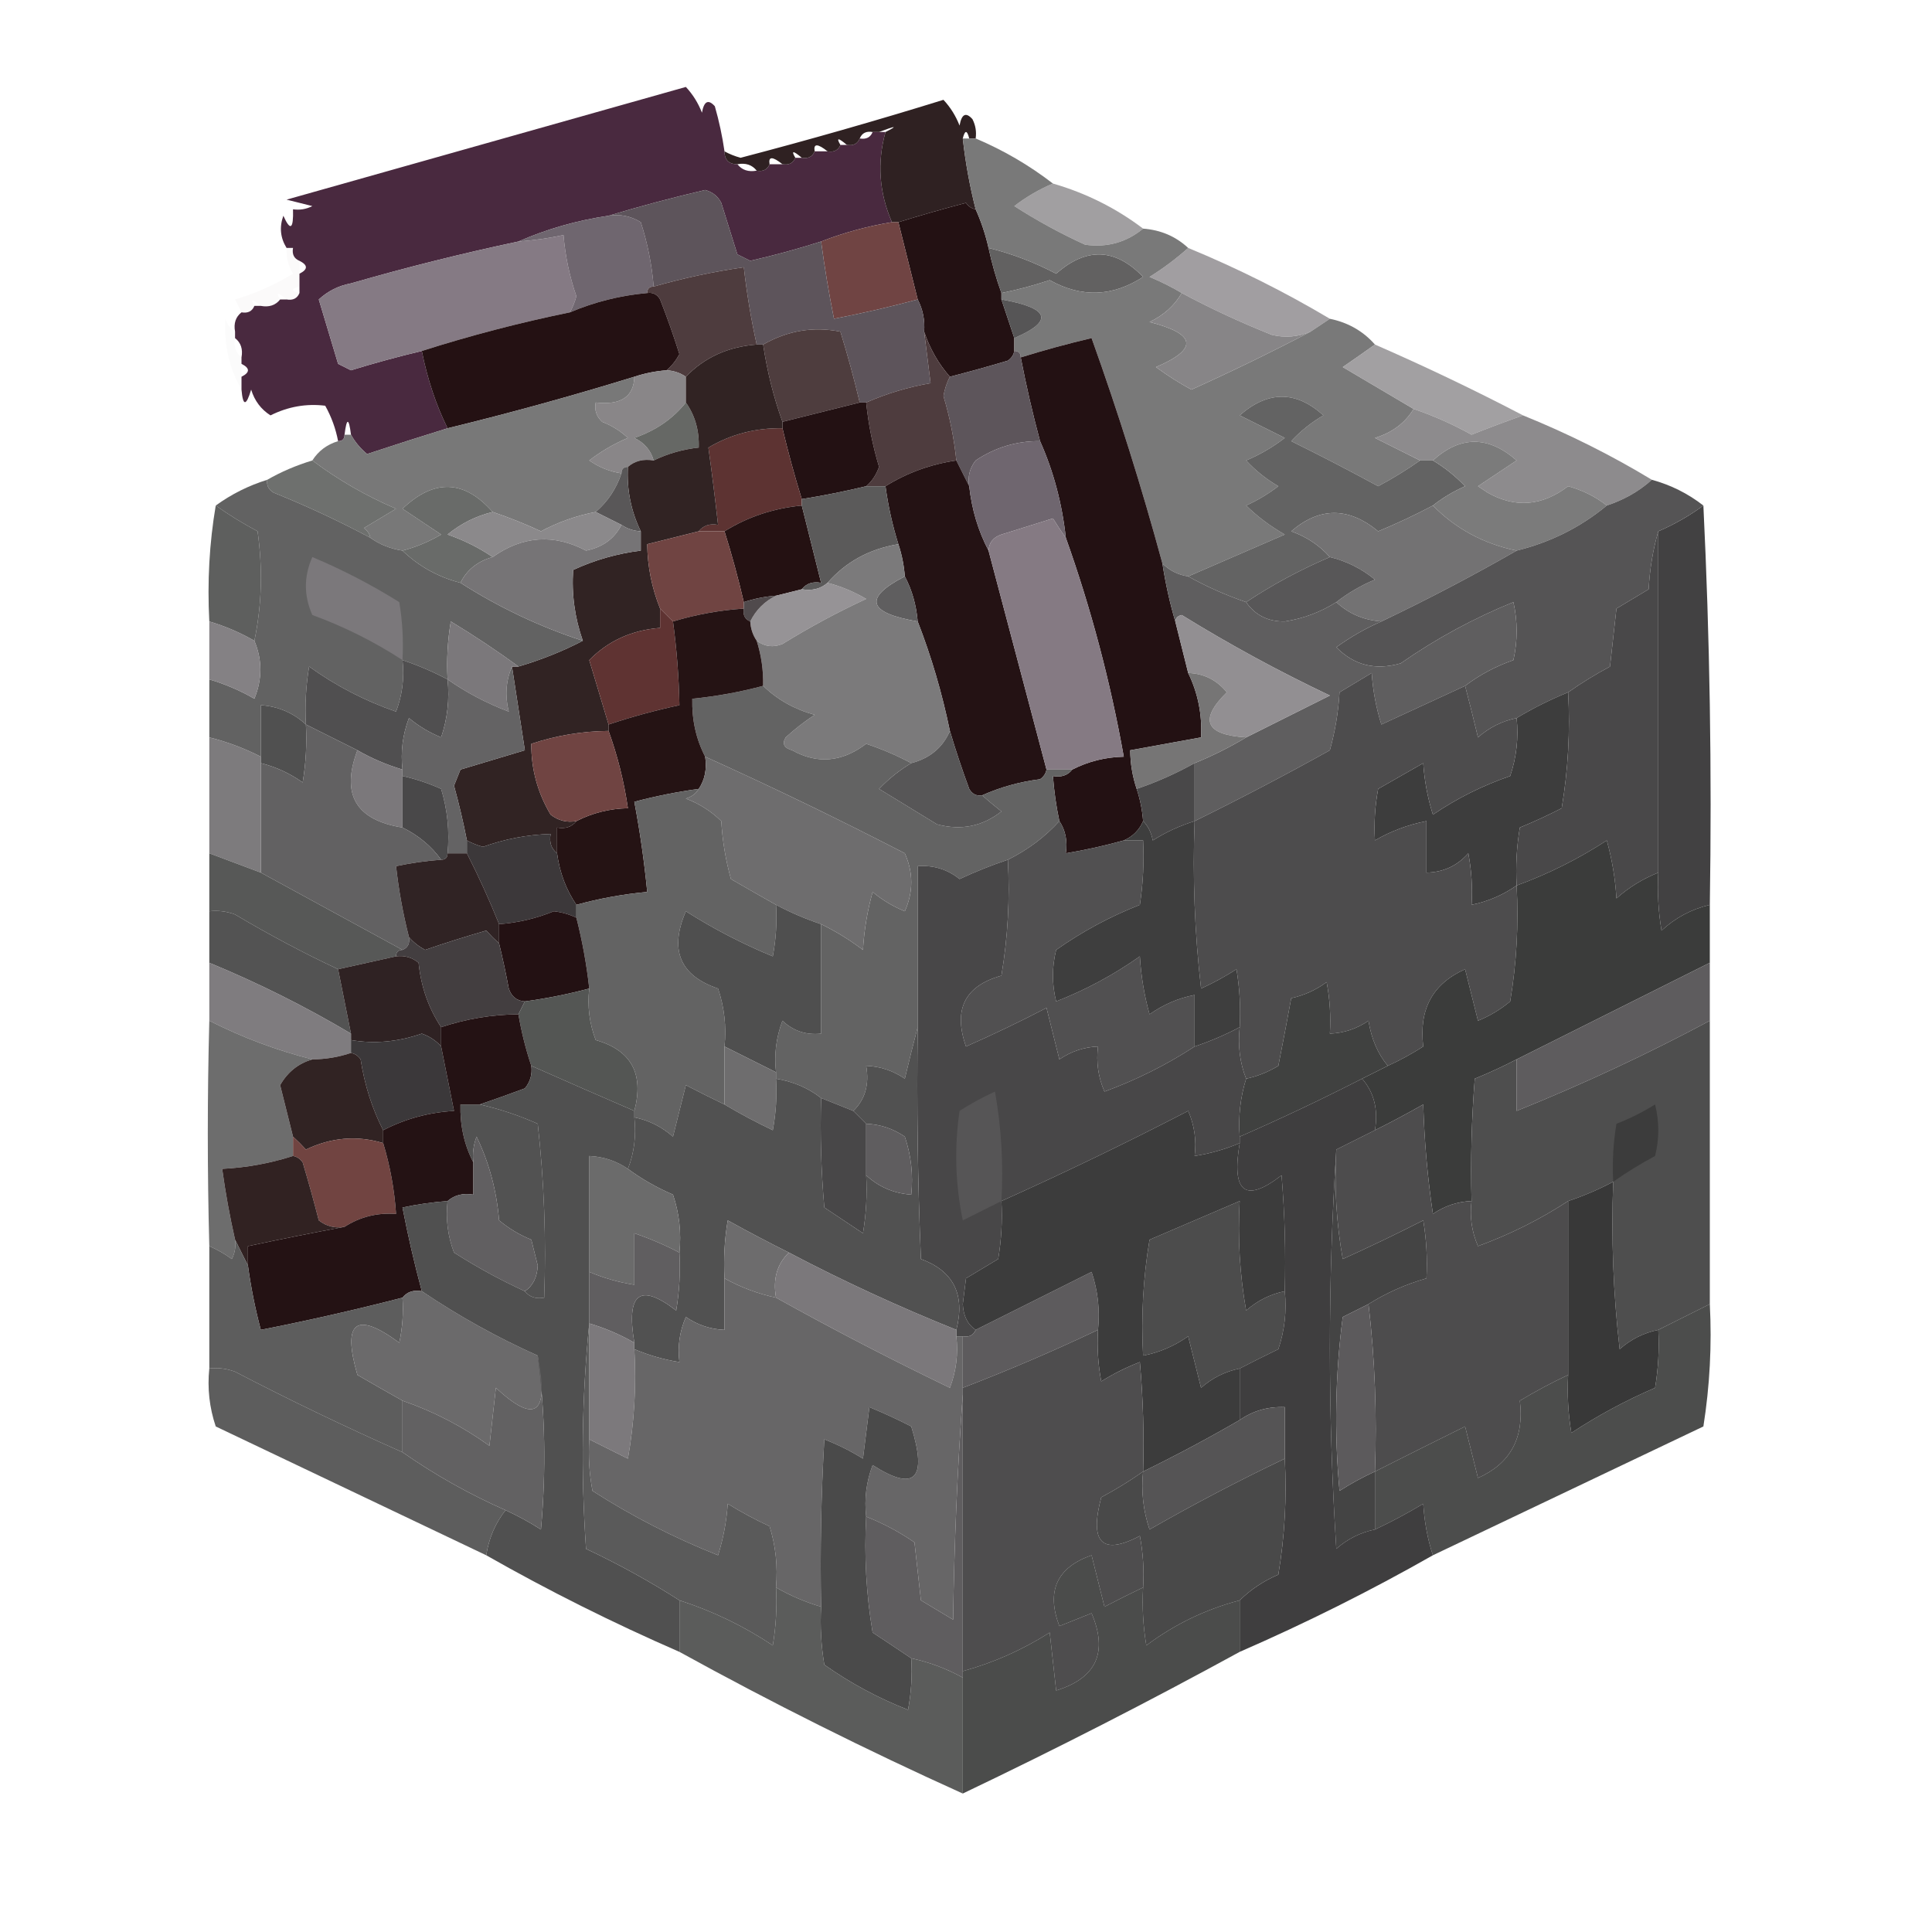 <?xml version="1.0" encoding="UTF-8"?>
<!DOCTYPE svg PUBLIC "-//W3C//DTD SVG 1.1//EN" "http://www.w3.org/Graphics/SVG/1.1/DTD/svg11.dtd">
<svg xmlns="http://www.w3.org/2000/svg" version="1.1" width="300px" height="300px" style="shape-rendering:geometricPrecision; text-rendering:geometricPrecision; image-rendering:optimizeQuality; fill-rule:evenodd; clip-rule:evenodd" xmlns:xlink="http://www.w3.org/1999/xlink">
<g><path style="opacity:0.987" fill="#47273d" d="M 112.5,23.5 C 112.5,24.833 113.167,25.5 114.5,25.5C 115.209,26.404 116.209,26.737 117.5,26.5C 118.492,26.672 119.158,26.338 119.5,25.5C 120.167,25.5 120.833,25.5 121.5,25.5C 122.492,25.672 123.158,25.338 123.5,24.5C 123.833,24.5 124.167,24.5 124.5,24.5C 125.492,24.672 126.158,24.338 126.5,23.5C 127.167,23.5 127.833,23.5 128.5,23.5C 129.492,23.672 130.158,23.338 130.5,22.5C 130.833,22.5 131.167,22.5 131.5,22.5C 132.492,22.672 133.158,22.338 133.5,21.5C 134.492,21.672 135.158,21.338 135.5,20.5C 135.833,20.5 136.167,20.5 136.5,20.5C 136.833,20.5 137.167,20.5 137.5,20.5C 136.175,25.251 136.509,29.918 138.5,34.5C 134.717,35.122 131.05,36.122 127.5,37.5C 123.896,38.651 120.229,39.651 116.5,40.5C 115.833,40.167 115.167,39.833 114.5,39.5C 113.668,36.839 112.834,34.172 112,31.5C 111.481,30.484 110.647,29.818 109.5,29.5C 104.335,30.706 99.335,32.039 94.5,33.5C 89.561,34.231 84.895,35.565 80.5,37.5C 71.758,39.352 63.092,41.519 54.5,44C 52.579,44.36 50.912,45.194 49.5,46.5C 50.5,49.833 51.5,53.167 52.5,56.5C 53.167,56.833 53.833,57.167 54.5,57.5C 58.171,56.369 61.837,55.369 65.5,54.5C 66.373,58.878 67.706,62.878 69.5,66.5C 65.406,67.763 61.239,69.096 57,70.5C 55.955,69.627 55.122,68.627 54.5,67.5C 54.167,64.833 53.833,64.833 53.5,67.5C 53.5,68.167 53.167,68.5 52.5,68.5C 52.131,66.559 51.464,64.725 50.5,63C 47.563,62.639 44.73,63.139 42,64.5C 40.523,63.556 39.523,62.223 39,60.5C 38.221,63.097 37.721,63.097 37.5,60.5C 37.5,59.833 37.5,59.167 37.5,58.5C 38.833,57.833 38.833,57.167 37.5,56.5C 37.5,56.167 37.5,55.833 37.5,55.5C 37.737,54.209 37.404,53.209 36.5,52.5C 36.5,52.167 36.5,51.833 36.5,51.5C 36.263,50.209 36.596,49.209 37.5,48.5C 38.492,48.672 39.158,48.338 39.5,47.5C 39.833,47.5 40.167,47.5 40.5,47.5C 41.791,47.737 42.791,47.404 43.5,46.5C 43.833,46.5 44.167,46.5 44.5,46.5C 45.492,46.672 46.158,46.338 46.5,45.5C 46.5,45.167 46.5,44.833 46.5,44.5C 46.5,43.833 46.5,43.167 46.5,42.5C 47.833,41.833 47.833,41.167 46.5,40.5C 45.662,40.158 45.328,39.492 45.5,38.5C 45.167,38.5 44.833,38.5 44.5,38.5C 43.527,36.932 43.36,35.265 44,33.5C 45.087,35.932 45.587,35.598 45.5,32.5C 46.552,32.65 47.552,32.483 48.5,32C 47.167,31.667 45.833,31.333 44.5,31C 65.172,25.165 85.839,19.332 106.5,13.5C 107.584,14.665 108.417,15.998 109,17.5C 109.317,15.699 109.984,15.366 111,16.5C 111.662,18.813 112.162,21.146 112.5,23.5 Z"/></g>
<g><path style="opacity:0.981" fill="#2c1e1f" d="M 151.5,21.5 C 151.167,21.5 150.833,21.5 150.5,21.5C 150.167,20.167 149.833,20.167 149.5,21.5C 149.911,25.221 150.578,28.888 151.5,32.5C 150.883,32.389 150.383,32.056 150,31.5C 146.39,32.448 142.89,33.448 139.5,34.5C 139.167,34.5 138.833,34.5 138.5,34.5C 136.509,29.918 136.175,25.251 137.5,20.5C 139.477,19.493 139.143,19.493 136.5,20.5C 136.167,20.5 135.833,20.5 135.5,20.5C 134.508,20.328 133.842,20.662 133.5,21.5C 133.158,22.338 132.492,22.672 131.5,22.5C 130.151,21.356 129.817,21.356 130.5,22.5C 130.158,23.338 129.492,23.672 128.5,23.5C 126.952,22.266 126.285,22.266 126.5,23.5C 126.158,24.338 125.492,24.672 124.5,24.5C 123.151,23.356 122.817,23.356 123.5,24.5C 123.158,25.338 122.492,25.672 121.5,25.5C 119.952,24.266 119.285,24.266 119.5,25.5C 119.158,26.338 118.492,26.672 117.5,26.5C 116.791,25.596 115.791,25.263 114.5,25.5C 113.167,25.5 112.5,24.833 112.5,23.5C 113.265,23.923 114.098,24.257 115,24.5C 125.573,21.732 136.073,18.732 146.5,15.5C 147.584,16.665 148.417,17.998 149,19.5C 149.317,17.699 149.984,17.366 151,18.5C 151.483,19.448 151.649,20.448 151.5,21.5 Z"/></g>
<g><path style="opacity:0.91" fill="#989598" d="M 163.5,28.5 C 168.635,29.986 173.302,32.32 177.5,35.5C 174.913,37.638 171.913,38.471 168.5,38C 164.673,36.254 161.007,34.254 157.5,32C 159.364,30.569 161.364,29.403 163.5,28.5 Z"/></g>
<g><path style="opacity:1" fill="#231113" d="M 151.5,32.5 C 152.363,34.421 153.029,36.421 153.5,38.5C 154.015,40.895 154.681,43.228 155.5,45.5C 155.5,45.833 155.5,46.167 155.5,46.5C 156.167,48.5 156.833,50.5 157.5,52.5C 157.5,53.167 157.5,53.833 157.5,54.5C 157.389,55.117 157.056,55.617 156.5,56C 153.48,56.901 150.48,57.734 147.5,58.5C 145.73,56.498 144.397,54.164 143.5,51.5C 143.634,49.709 143.301,48.042 142.5,46.5C 141.5,42.501 140.5,38.501 139.5,34.5C 142.89,33.448 146.39,32.448 150,31.5C 150.383,32.056 150.883,32.389 151.5,32.5 Z"/></g>
<g><path style="opacity:1" fill="#704443" d="M 138.5,34.5 C 138.833,34.5 139.167,34.5 139.5,34.5C 140.5,38.501 141.5,42.501 142.5,46.5C 138.207,47.656 133.874,48.656 129.5,49.5C 128.705,45.524 128.038,41.524 127.5,37.5C 131.05,36.122 134.717,35.122 138.5,34.5 Z"/></g>
<g><path style="opacity:1" fill="#857a84" d="M 88.5,48.5 C 80.706,50.099 73.04,52.099 65.5,54.5C 61.837,55.369 58.171,56.369 54.5,57.5C 53.833,57.167 53.167,56.833 52.5,56.5C 51.5,53.167 50.5,49.833 49.5,46.5C 50.912,45.194 52.579,44.36 54.5,44C 63.092,41.519 71.758,39.352 80.5,37.5C 82.861,37.326 85.194,36.993 87.5,36.5C 87.768,39.74 88.434,42.906 89.5,46C 89.257,46.902 88.923,47.735 88.5,48.5 Z"/></g>
<g><path style="opacity:0.913" fill="#989598" d="M 184.5,38.5 C 192.178,41.672 199.511,45.339 206.5,49.5C 205.5,50.167 204.5,50.833 203.5,51.5C 201.545,52.324 199.545,52.49 197.5,52C 192.661,50.079 187.994,47.912 183.5,45.5C 181.981,44.59 180.315,43.757 178.5,43C 180.684,41.637 182.684,40.137 184.5,38.5 Z"/></g>
<g><path style="opacity:1" fill="#626161" d="M 153.5,38.5 C 157.134,39.397 160.634,40.73 164,42.5C 168.698,38.354 173.198,38.521 177.5,43C 172.749,46.086 167.916,46.253 163,43.5C 160.528,44.322 158.028,44.989 155.5,45.5C 154.681,43.228 154.015,40.895 153.5,38.5 Z"/></g>
<g><path style="opacity:1" fill="#6f666f" d="M 94.5,33.5 C 96.288,33.215 97.955,33.548 99.5,34.5C 100.551,37.757 101.218,41.09 101.5,44.5C 100.833,44.5 100.5,44.833 100.5,45.5C 96.327,45.877 92.327,46.877 88.5,48.5C 88.923,47.735 89.257,46.902 89.5,46C 88.434,42.906 87.768,39.74 87.5,36.5C 85.194,36.993 82.861,37.326 80.5,37.5C 84.895,35.565 89.561,34.231 94.5,33.5 Z"/></g>
<g><path style="opacity:1" fill="#5d545b" d="M 127.5,37.5 C 128.038,41.524 128.705,45.524 129.5,49.5C 133.874,48.656 138.207,47.656 142.5,46.5C 143.301,48.042 143.634,49.709 143.5,51.5C 143.833,54.167 144.167,56.833 144.5,59.5C 141.032,60.101 137.699,61.101 134.5,62.5C 134.167,62.5 133.833,62.5 133.5,62.5C 132.631,58.831 131.631,55.165 130.5,51.5C 126.32,50.66 122.32,51.327 118.5,53.5C 118.167,53.5 117.833,53.5 117.5,53.5C 116.624,49.538 115.958,45.538 115.5,41.5C 110.761,42.185 106.095,43.185 101.5,44.5C 101.218,41.09 100.551,37.757 99.5,34.5C 97.955,33.548 96.288,33.215 94.5,33.5C 99.335,32.039 104.335,30.706 109.5,29.5C 110.647,29.818 111.481,30.484 112,31.5C 112.834,34.172 113.668,36.839 114.5,39.5C 115.167,39.833 115.833,40.167 116.5,40.5C 120.229,39.651 123.896,38.651 127.5,37.5 Z"/></g>
<g><path style="opacity:1" fill="#4e3c3e" d="M 117.5,53.5 C 113.055,53.834 109.388,55.5 106.5,58.5C 105.609,57.89 104.609,57.557 103.5,57.5C 104.278,56.844 104.944,56.011 105.5,55C 104.599,52.129 103.599,49.296 102.5,46.5C 102.043,45.703 101.376,45.369 100.5,45.5C 100.5,44.833 100.833,44.5 101.5,44.5C 106.095,43.185 110.761,42.185 115.5,41.5C 115.958,45.538 116.624,49.538 117.5,53.5 Z"/></g>
<g><path style="opacity:1" fill="#797979" d="M 149.5,21.5 C 149.833,21.5 150.167,21.5 150.5,21.5C 150.833,21.5 151.167,21.5 151.5,21.5C 155.796,23.315 159.796,25.648 163.5,28.5C 161.364,29.403 159.364,30.569 157.5,32C 161.007,34.254 164.673,36.254 168.5,38C 171.913,38.471 174.913,37.638 177.5,35.5C 180.241,35.707 182.574,36.707 184.5,38.5C 182.684,40.137 180.684,41.637 178.5,43C 180.315,43.757 181.981,44.59 183.5,45.5C 182.374,47.453 180.708,48.953 178.5,50C 185.769,51.852 186.102,54.186 179.5,57C 181.265,58.298 183.099,59.465 185,60.5C 191.316,57.652 197.483,54.652 203.5,51.5C 204.5,50.833 205.5,50.167 206.5,49.5C 209.331,50.079 211.664,51.412 213.5,53.5C 211.9,54.644 210.233,55.811 208.5,57C 212.194,59.178 215.861,61.345 219.5,63.5C 218.177,65.686 216.177,67.186 213.5,68C 215.925,69.213 218.259,70.379 220.5,71.5C 218.481,72.933 216.314,74.267 214,75.5C 209.527,73.068 205.027,70.735 200.5,68.5C 201.945,66.937 203.611,65.604 205.5,64.5C 201.234,60.638 196.901,60.638 192.5,64.5C 194.824,65.662 197.158,66.829 199.5,68C 197.655,69.423 195.655,70.59 193.5,71.5C 194.945,73.063 196.611,74.396 198.5,75.5C 196.954,76.684 195.287,77.684 193.5,78.5C 195.283,80.232 197.283,81.732 199.5,83C 194.519,85.156 189.519,87.323 184.5,89.5C 182.938,89.267 181.605,88.6 180.5,87.5C 177.297,75.689 173.631,64.023 169.5,52.5C 165.772,53.377 162.105,54.377 158.5,55.5C 158.5,54.833 158.167,54.5 157.5,54.5C 157.5,53.833 157.5,53.167 157.5,52.5C 163.683,49.836 163.016,47.836 155.5,46.5C 155.5,46.167 155.5,45.833 155.5,45.5C 158.028,44.989 160.528,44.322 163,43.5C 167.916,46.253 172.749,46.086 177.5,43C 173.198,38.521 168.698,38.354 164,42.5C 160.634,40.73 157.134,39.397 153.5,38.5C 153.029,36.421 152.363,34.421 151.5,32.5C 150.578,28.888 149.911,25.221 149.5,21.5 Z"/></g>
<g><path style="opacity:0.022" fill="#2e1c1d" d="M 44.5,38.5 C 44.833,38.5 45.167,38.5 45.5,38.5C 45.328,39.492 45.662,40.158 46.5,40.5C 46.5,41.167 46.5,41.833 46.5,42.5C 46.5,43.167 46.5,43.833 46.5,44.5C 45.167,44.833 45.167,45.167 46.5,45.5C 46.158,46.338 45.492,46.672 44.5,46.5C 43.151,45.356 42.817,45.356 43.5,46.5C 42.791,47.404 41.791,47.737 40.5,47.5C 39.151,46.356 38.817,46.356 39.5,47.5C 39.158,48.338 38.492,48.672 37.5,48.5C 37.196,47.85 36.863,47.184 36.5,46.5C 39.695,45.548 42.695,44.215 45.5,42.5C 44.754,41.264 44.421,39.931 44.5,38.5 Z"/></g>
<g><path style="opacity:1" fill="#878587" d="M 183.5,45.5 C 187.994,47.912 192.661,50.079 197.5,52C 199.545,52.49 201.545,52.324 203.5,51.5C 197.483,54.652 191.316,57.652 185,60.5C 183.099,59.465 181.265,58.298 179.5,57C 186.102,54.186 185.769,51.852 178.5,50C 180.708,48.953 182.374,47.453 183.5,45.5 Z"/></g>
<g><path style="opacity:1" fill="#565556" d="M 155.5,46.5 C 163.016,47.836 163.683,49.836 157.5,52.5C 156.833,50.5 156.167,48.5 155.5,46.5 Z"/></g>
<g><path style="opacity:1" fill="#241113" d="M 100.5,45.5 C 101.376,45.369 102.043,45.703 102.5,46.5C 103.599,49.296 104.599,52.129 105.5,55C 104.944,56.011 104.278,56.844 103.5,57.5C 101.784,57.629 100.117,57.962 98.5,58.5C 88.92,61.456 79.253,64.122 69.5,66.5C 67.706,62.878 66.373,58.878 65.5,54.5C 73.04,52.099 80.706,50.099 88.5,48.5C 92.327,46.877 96.327,45.877 100.5,45.5 Z"/></g>
<g><path style="opacity:0.016" fill="#271527" d="M 36.5,51.5 C 36.5,51.833 36.5,52.167 36.5,52.5C 36.263,53.791 36.596,54.791 37.5,55.5C 37.5,55.833 37.5,56.167 37.5,56.5C 37.5,57.167 37.5,57.833 37.5,58.5C 37.5,59.167 37.5,59.833 37.5,60.5C 35.579,57.144 34.746,53.477 35,49.5C 35.278,50.416 35.778,51.083 36.5,51.5 Z"/></g>
<g><path style="opacity:1" fill="#4e3d3e" d="M 133.5,62.5 C 129.516,63.488 125.516,64.488 121.5,65.5C 120.132,61.702 119.132,57.702 118.5,53.5C 122.32,51.327 126.32,50.66 130.5,51.5C 131.631,55.165 132.631,58.831 133.5,62.5 Z"/></g>
<g><path style="opacity:0.896" fill="#989598" d="M 213.5,53.5 C 221.327,56.914 228.993,60.581 236.5,64.5C 233.87,65.428 231.204,66.428 228.5,67.5C 225.632,65.9 222.632,64.567 219.5,63.5C 215.861,61.345 212.194,59.178 208.5,57C 210.233,55.811 211.9,54.644 213.5,53.5 Z"/></g>
<g><path style="opacity:1" fill="#231113" d="M 180.5,87.5 C 180.99,90.655 181.656,93.655 182.5,96.5C 183.167,99.167 183.833,101.833 184.5,104.5C 186.023,107.635 186.69,110.968 186.5,114.5C 182.833,115.167 179.167,115.833 175.5,116.5C 175.517,118.565 175.85,120.565 176.5,122.5C 177.038,124.117 177.371,125.784 177.5,127.5C 176.9,128.9 175.9,129.9 174.5,130.5C 171.539,131.323 168.539,131.99 165.5,132.5C 165.784,130.585 165.451,128.919 164.5,127.5C 164.007,125.194 163.674,122.861 163.5,120.5C 164.791,120.737 165.791,120.404 166.5,119.5C 168.993,118.226 171.659,117.56 174.5,117.5C 172.416,105.824 169.416,94.491 165.5,83.5C 164.921,78.174 163.587,73.174 161.5,68.5C 160.349,64.228 159.349,59.894 158.5,55.5C 162.105,54.377 165.772,53.377 169.5,52.5C 173.631,64.023 177.297,75.689 180.5,87.5 Z"/></g>
<g><path style="opacity:1" fill="#5d555b" d="M 157.5,54.5 C 158.167,54.5 158.5,54.833 158.5,55.5C 159.349,59.894 160.349,64.228 161.5,68.5C 157.86,68.471 154.527,69.471 151.5,71.5C 150.571,72.689 150.238,74.022 150.5,75.5C 149.833,74.167 149.167,72.833 148.5,71.5C 148.154,68.115 147.488,64.782 146.5,61.5C 146.685,60.416 147.018,59.416 147.5,58.5C 150.48,57.734 153.48,56.901 156.5,56C 157.056,55.617 157.389,55.117 157.5,54.5 Z"/></g>
<g><path style="opacity:1" fill="#4e3c3e" d="M 143.5,51.5 C 144.397,54.164 145.73,56.498 147.5,58.5C 147.018,59.416 146.685,60.416 146.5,61.5C 147.488,64.782 148.154,68.115 148.5,71.5C 144.494,72.091 140.827,73.425 137.5,75.5C 136.5,75.5 135.5,75.5 134.5,75.5C 135.391,74.739 136.058,73.739 136.5,72.5C 135.512,69.218 134.846,65.885 134.5,62.5C 137.699,61.101 141.032,60.101 144.5,59.5C 144.167,56.833 143.833,54.167 143.5,51.5 Z"/></g>
<g><path style="opacity:1" fill="#898688" d="M 103.5,57.5 C 104.609,57.557 105.609,57.89 106.5,58.5C 106.5,59.833 106.5,61.167 106.5,62.5C 104.49,65.028 101.823,66.861 98.5,68C 100.063,68.759 101.063,69.926 101.5,71.5C 99.901,71.232 98.568,71.566 97.5,72.5C 96.833,72.5 96.5,72.833 96.5,73.5C 94.688,73.229 93.022,72.562 91.5,71.5C 93.336,70.081 95.336,68.914 97.5,68C 96.335,66.916 95.002,66.083 93.5,65.5C 92.614,64.675 92.281,63.675 92.5,62.5C 96.418,62.946 98.418,61.613 98.5,58.5C 100.117,57.962 101.784,57.629 103.5,57.5 Z"/></g>
<g><path style="opacity:1" fill="#787878" d="M 98.5,58.5 C 98.418,61.613 96.418,62.946 92.5,62.5C 92.281,63.675 92.614,64.675 93.5,65.5C 95.002,66.083 96.335,66.916 97.5,68C 95.336,68.914 93.336,70.081 91.5,71.5C 93.022,72.562 94.688,73.229 96.5,73.5C 95.707,75.885 94.374,77.885 92.5,79.5C 89.538,80.061 86.705,81.061 84,82.5C 81.535,81.349 79.035,80.349 76.5,79.5C 72.082,74.481 67.416,74.314 62.5,79C 64.5,80.333 66.5,81.667 68.5,83C 66.593,84.122 64.593,84.955 62.5,85.5C 60.597,85.204 58.93,84.537 57.5,83.5C 57.389,82.883 57.056,82.383 56.5,82C 58.167,81 59.833,80 61.5,79C 56.809,76.992 52.476,74.492 48.5,71.5C 49.436,70.026 50.77,69.026 52.5,68.5C 53.167,68.5 53.5,68.167 53.5,67.5C 53.833,67.5 54.167,67.5 54.5,67.5C 55.122,68.627 55.955,69.627 57,70.5C 61.239,69.096 65.406,67.763 69.5,66.5C 79.253,64.122 88.92,61.456 98.5,58.5 Z"/></g>
<g><path style="opacity:1" fill="#666865" d="M 106.5,62.5 C 107.924,64.514 108.59,66.848 108.5,69.5C 106.035,69.767 103.701,70.434 101.5,71.5C 101.063,69.926 100.063,68.759 98.5,68C 101.823,66.861 104.49,65.028 106.5,62.5 Z"/></g>
<g><path style="opacity:0.952" fill="#878587" d="M 219.5,63.5 C 222.632,64.567 225.632,65.9 228.5,67.5C 231.204,66.428 233.87,65.428 236.5,64.5C 243.511,67.339 250.178,70.672 256.5,74.5C 254.546,76.27 252.213,77.603 249.5,78.5C 247.78,77.136 245.78,76.136 243.5,75.5C 239.455,78.591 235.288,78.925 231,76.5C 230.5,76.167 230,75.833 229.5,75.5C 231.5,74.167 233.5,72.833 235.5,71.5C 231.094,67.635 226.76,67.635 222.5,71.5C 221.833,71.5 221.167,71.5 220.5,71.5C 218.259,70.379 215.925,69.213 213.5,68C 216.177,67.186 218.177,65.686 219.5,63.5 Z"/></g>
<g><path style="opacity:1" fill="#231113" d="M 133.5,62.5 C 133.833,62.5 134.167,62.5 134.5,62.5C 134.846,65.885 135.512,69.218 136.5,72.5C 136.058,73.739 135.391,74.739 134.5,75.5C 131.198,76.294 127.865,76.96 124.5,77.5C 123.373,73.861 122.373,70.194 121.5,66.5C 121.5,66.167 121.5,65.833 121.5,65.5C 125.516,64.488 129.516,63.488 133.5,62.5 Z"/></g>
<g><path style="opacity:1" fill="#5d3332" d="M 121.5,66.5 C 122.373,70.194 123.373,73.861 124.5,77.5C 124.5,77.833 124.5,78.167 124.5,78.5C 120.098,78.926 116.098,80.26 112.5,82.5C 111.167,82.5 109.833,82.5 108.5,82.5C 109.209,81.596 110.209,81.263 111.5,81.5C 111.044,77.416 110.544,73.416 110,69.5C 113.481,67.433 117.314,66.433 121.5,66.5 Z"/></g>
<g><path style="opacity:1" fill="#636363" d="M 220.5,71.5 C 221.167,71.5 221.833,71.5 222.5,71.5C 224.319,72.585 225.985,73.918 227.5,75.5C 225.64,76.325 223.974,77.325 222.5,78.5C 219.753,79.956 216.92,81.289 214,82.5C 209.403,78.707 204.903,78.707 200.5,82.5C 202.901,83.358 204.901,84.691 206.5,86.5C 201.893,88.468 197.559,90.801 193.5,93.5C 190.314,92.403 187.314,91.07 184.5,89.5C 189.519,87.323 194.519,85.156 199.5,83C 197.283,81.732 195.283,80.232 193.5,78.5C 195.287,77.684 196.954,76.684 198.5,75.5C 196.611,74.396 194.945,73.063 193.5,71.5C 195.655,70.59 197.655,69.423 199.5,68C 197.158,66.829 194.824,65.662 192.5,64.5C 196.901,60.638 201.234,60.638 205.5,64.5C 203.611,65.604 201.945,66.937 200.5,68.5C 205.027,70.735 209.527,73.068 214,75.5C 216.314,74.267 218.481,72.933 220.5,71.5 Z"/></g>
<g><path style="opacity:1" fill="#7b7b7b" d="M 249.5,78.5 C 245.431,81.868 240.764,84.201 235.5,85.5C 230.393,84.449 226.059,82.115 222.5,78.5C 223.974,77.325 225.64,76.325 227.5,75.5C 225.985,73.918 224.319,72.585 222.5,71.5C 226.76,67.635 231.094,67.635 235.5,71.5C 233.5,72.833 231.5,74.167 229.5,75.5C 230,75.833 230.5,76.167 231,76.5C 235.288,78.925 239.455,78.591 243.5,75.5C 245.78,76.136 247.78,77.136 249.5,78.5 Z"/></g>
<g><path style="opacity:0.958" fill="#686b68" d="M 48.5,71.5 C 52.476,74.492 56.809,76.992 61.5,79C 59.833,80 58.167,81 56.5,82C 57.056,82.383 57.389,82.883 57.5,83.5C 52.673,80.921 47.673,78.588 42.5,76.5C 41.703,76.043 41.369,75.376 41.5,74.5C 43.649,73.264 45.982,72.264 48.5,71.5 Z"/></g>
<g><path style="opacity:1" fill="#312323" d="M 117.5,53.5 C 117.833,53.5 118.167,53.5 118.5,53.5C 119.132,57.702 120.132,61.702 121.5,65.5C 121.5,65.833 121.5,66.167 121.5,66.5C 117.314,66.433 113.481,67.433 110,69.5C 110.544,73.416 111.044,77.416 111.5,81.5C 110.209,81.263 109.209,81.596 108.5,82.5C 105.833,83.167 103.167,83.833 100.5,84.5C 100.547,87.969 101.213,91.302 102.5,94.5C 102.5,95.5 102.5,96.5 102.5,97.5C 98.098,97.843 94.431,99.51 91.5,102.5C 92.519,105.86 93.519,109.193 94.5,112.5C 94.5,112.833 94.5,113.167 94.5,113.5C 90.384,113.541 86.384,114.207 82.5,115.5C 82.478,119.436 83.478,123.103 85.5,126.5C 86.689,127.429 88.022,127.762 89.5,127.5C 88.791,128.404 87.791,128.737 86.5,128.5C 86.5,129.833 86.5,131.167 86.5,132.5C 85.596,131.791 85.263,130.791 85.5,129.5C 81.902,129.607 78.402,130.274 75,131.5C 74.098,131.257 73.265,130.923 72.5,130.5C 71.942,127.656 71.275,124.822 70.5,122C 70.833,121.167 71.167,120.333 71.5,119.5C 74.855,118.484 78.188,117.484 81.5,116.5C 80.833,112.167 80.167,107.833 79.5,103.5C 79.833,103.5 80.167,103.5 80.5,103.5C 84.042,102.46 87.375,101.126 90.5,99.5C 89.244,95.913 88.744,92.246 89,88.5C 92.334,86.958 95.834,85.958 99.5,85.5C 99.5,84.5 99.5,83.5 99.5,82.5C 97.977,79.365 97.31,76.032 97.5,72.5C 98.568,71.566 99.901,71.232 101.5,71.5C 103.701,70.434 106.035,69.767 108.5,69.5C 108.59,66.848 107.924,64.514 106.5,62.5C 106.5,61.167 106.5,59.833 106.5,58.5C 109.388,55.5 113.055,53.834 117.5,53.5 Z"/></g>
<g><path style="opacity:1" fill="#241214" d="M 148.5,71.5 C 149.167,72.833 149.833,74.167 150.5,75.5C 150.899,79.117 151.899,82.45 153.5,85.5C 156.5,96.832 159.5,108.165 162.5,119.5C 162.389,120.117 162.056,120.617 161.5,121C 158.348,121.395 155.348,122.228 152.5,123.5C 151.624,123.631 150.957,123.298 150.5,122.5C 149.365,119.418 148.365,116.418 147.5,113.5C 146.279,107.597 144.612,101.931 142.5,96.5C 142.279,93.933 141.612,91.599 140.5,89.5C 140.371,87.784 140.038,86.117 139.5,84.5C 138.583,81.583 137.916,78.583 137.5,75.5C 140.827,73.425 144.494,72.091 148.5,71.5 Z"/></g>
<g><path style="opacity:1" fill="#6f666f" d="M 161.5,68.5 C 163.587,73.174 164.921,78.174 165.5,83.5C 164.842,82.602 164.176,81.602 163.5,80.5C 160.839,81.332 158.172,82.166 155.5,83C 154.244,83.417 153.577,84.25 153.5,85.5C 151.899,82.45 150.899,79.117 150.5,75.5C 150.238,74.022 150.571,72.689 151.5,71.5C 154.527,69.471 157.86,68.471 161.5,68.5 Z"/></g>
<g><path style="opacity:0.985" fill="#616161" d="M 41.5,74.5 C 41.369,75.376 41.703,76.043 42.5,76.5C 47.673,78.588 52.673,80.921 57.5,83.5C 58.93,84.537 60.597,85.204 62.5,85.5C 65.008,87.924 68.008,89.59 71.5,90.5C 77.435,94.3 83.768,97.3 90.5,99.5C 87.375,101.126 84.042,102.46 80.5,103.5C 77.227,101.093 73.727,98.759 70,96.5C 69.502,99.482 69.335,102.482 69.5,105.5C 67.249,104.305 64.915,103.305 62.5,102.5C 62.813,105.247 62.48,107.914 61.5,110.5C 56.639,108.82 52.139,106.486 48,103.5C 47.502,106.482 47.335,109.482 47.5,112.5C 45.539,110.688 43.206,109.688 40.5,109.5C 40.5,112.167 40.5,114.833 40.5,117.5C 37.947,116.195 35.28,115.195 32.5,114.5C 32.5,111.5 32.5,108.5 32.5,105.5C 34.928,106.212 37.261,107.212 39.5,108.5C 40.741,105.463 40.741,102.463 39.5,99.5C 40.652,94.015 40.818,88.349 40,82.5C 37.686,81.267 35.519,79.933 33.5,78.5C 35.938,76.733 38.605,75.399 41.5,74.5 Z"/></g>
<g><path style="opacity:1" fill="#696b69" d="M 76.5,79.5 C 73.91,80.128 71.577,81.295 69.5,83C 72.069,83.898 74.402,85.065 76.5,86.5C 74.174,87.145 72.507,88.478 71.5,90.5C 68.008,89.59 65.008,87.924 62.5,85.5C 64.593,84.955 66.593,84.122 68.5,83C 66.5,81.667 64.5,80.333 62.5,79C 67.416,74.314 72.082,74.481 76.5,79.5 Z"/></g>
<g><path style="opacity:1" fill="#595758" d="M 97.5,72.5 C 97.31,76.032 97.977,79.365 99.5,82.5C 98.391,82.443 97.391,82.11 96.5,81.5C 95.167,80.833 93.833,80.167 92.5,79.5C 94.374,77.885 95.707,75.885 96.5,73.5C 96.5,72.833 96.833,72.5 97.5,72.5 Z"/></g>
<g><path style="opacity:1" fill="#737273" d="M 222.5,78.5 C 226.059,82.115 230.393,84.449 235.5,85.5C 228.697,89.403 221.697,93.07 214.5,96.5C 211.759,96.293 209.426,95.293 207.5,93.5C 209.273,92.108 211.273,90.941 213.5,90C 211.423,88.295 209.09,87.128 206.5,86.5C 204.901,84.691 202.901,83.358 200.5,82.5C 204.903,78.707 209.403,78.707 214,82.5C 216.92,81.289 219.753,79.956 222.5,78.5 Z"/></g>
<g><path style="opacity:0.944" fill="#373637" d="M 264.5,78.5 C 265.497,98.993 265.831,119.66 265.5,140.5C 262.657,141.172 260.157,142.505 258,144.5C 257.502,141.518 257.335,138.518 257.5,135.5C 257.5,117.833 257.5,100.167 257.5,82.5C 260.032,81.404 262.365,80.071 264.5,78.5 Z"/></g>
<g><path style="opacity:1" fill="#8b898b" d="M 76.5,79.5 C 79.035,80.349 81.535,81.349 84,82.5C 86.705,81.061 89.538,80.061 92.5,79.5C 93.833,80.167 95.167,80.833 96.5,81.5C 95.41,83.649 93.576,84.983 91,85.5C 85.989,82.866 81.155,83.199 76.5,86.5C 74.402,85.065 72.069,83.898 69.5,83C 71.577,81.295 73.91,80.128 76.5,79.5 Z"/></g>
<g><path style="opacity:1" fill="#241112" d="M 124.5,78.5 C 125.512,82.516 126.512,86.516 127.5,90.5C 126.209,90.263 125.209,90.596 124.5,91.5C 123.167,91.833 121.833,92.167 120.5,92.5C 118.784,92.629 117.117,92.962 115.5,93.5C 114.615,89.712 113.615,86.046 112.5,82.5C 116.098,80.26 120.098,78.926 124.5,78.5 Z"/></g>
<g><path style="opacity:1" fill="#5b5a5a" d="M 134.5,75.5 C 135.5,75.5 136.5,75.5 137.5,75.5C 137.916,78.583 138.583,81.583 139.5,84.5C 135.003,85.243 131.336,87.243 128.5,90.5C 127.432,91.434 126.099,91.768 124.5,91.5C 125.209,90.596 126.209,90.263 127.5,90.5C 126.512,86.516 125.512,82.516 124.5,78.5C 124.5,78.167 124.5,77.833 124.5,77.5C 127.865,76.96 131.198,76.294 134.5,75.5 Z"/></g>
<g><path style="opacity:1" fill="#857a83" d="M 165.5,83.5 C 169.416,94.491 172.416,105.824 174.5,117.5C 171.659,117.56 168.993,118.226 166.5,119.5C 165.167,119.5 163.833,119.5 162.5,119.5C 159.5,108.165 156.5,96.832 153.5,85.5C 153.577,84.25 154.244,83.417 155.5,83C 158.172,82.166 160.839,81.332 163.5,80.5C 164.176,81.602 164.842,82.602 165.5,83.5 Z"/></g>
<g><path style="opacity:1" fill="#555455" d="M 256.5,74.5 C 259.45,75.308 262.117,76.642 264.5,78.5C 262.365,80.071 260.032,81.404 257.5,82.5C 256.681,85.305 256.181,88.305 256,91.5C 254.333,92.5 252.667,93.5 251,94.5C 250.667,97.5 250.333,100.5 250,103.5C 247.722,104.719 245.555,106.052 243.5,107.5C 240.672,108.655 238.005,109.989 235.5,111.5C 233.243,111.962 231.243,112.962 229.5,114.5C 228.832,111.694 228.166,109.028 227.5,106.5C 229.731,104.799 232.231,103.466 235,102.5C 235.667,99.5 235.667,96.5 235,93.5C 228.841,95.997 223.008,99.164 217.5,103C 213.57,104.138 210.236,103.305 207.5,100.5C 209.765,98.873 212.099,97.539 214.5,96.5C 221.697,93.07 228.697,89.403 235.5,85.5C 240.764,84.201 245.431,81.868 249.5,78.5C 252.213,77.603 254.546,76.27 256.5,74.5 Z"/></g>
<g><path style="opacity:1" fill="#704442" d="M 108.5,82.5 C 109.833,82.5 111.167,82.5 112.5,82.5C 113.615,86.046 114.615,89.712 115.5,93.5C 115.5,93.833 115.5,94.167 115.5,94.5C 111.751,94.751 108.085,95.417 104.5,96.5C 103.833,95.833 103.167,95.167 102.5,94.5C 101.213,91.302 100.547,87.969 100.5,84.5C 103.167,83.833 105.833,83.167 108.5,82.5 Z"/></g>
<g><path style="opacity:1" fill="#7b787b" d="M 62.5,102.5 C 58.139,99.653 53.472,97.319 48.5,95.5C 47.167,92.5 47.167,89.5 48.5,86.5C 53.185,88.464 57.685,90.798 62,93.5C 62.498,96.482 62.665,99.482 62.5,102.5 Z"/></g>
<g><path style="opacity:1" fill="#767476" d="M 96.5,81.5 C 97.391,82.11 98.391,82.443 99.5,82.5C 99.5,83.5 99.5,84.5 99.5,85.5C 95.834,85.958 92.334,86.958 89,88.5C 88.744,92.246 89.244,95.913 90.5,99.5C 83.768,97.3 77.435,94.3 71.5,90.5C 72.507,88.478 74.174,87.145 76.5,86.5C 81.155,83.199 85.989,82.866 91,85.5C 93.576,84.983 95.41,83.649 96.5,81.5 Z"/></g>
<g><path style="opacity:1" fill="#585758" d="M 206.5,86.5 C 209.09,87.128 211.423,88.295 213.5,90C 211.273,90.941 209.273,92.108 207.5,93.5C 205.058,95.052 202.391,96.052 199.5,96.5C 196.898,96.533 194.898,95.533 193.5,93.5C 197.559,90.801 201.893,88.468 206.5,86.5 Z"/></g>
<g><path style="opacity:0.93" fill="#535453" d="M 33.5,78.5 C 35.519,79.933 37.686,81.267 40,82.5C 40.818,88.349 40.652,94.015 39.5,99.5C 37.287,98.227 34.954,97.227 32.5,96.5C 32.177,90.31 32.51,84.31 33.5,78.5 Z"/></g>
<g><path style="opacity:1" fill="#5f5e5f" d="M 180.5,87.5 C 181.605,88.6 182.938,89.267 184.5,89.5C 187.314,91.07 190.314,92.403 193.5,93.5C 194.898,95.533 196.898,96.533 199.5,96.5C 202.391,96.052 205.058,95.052 207.5,93.5C 209.426,95.293 211.759,96.293 214.5,96.5C 212.099,97.539 209.765,98.873 207.5,100.5C 210.236,103.305 213.57,104.138 217.5,103C 223.008,99.164 228.841,95.997 235,93.5C 235.667,96.5 235.667,99.5 235,102.5C 232.231,103.466 229.731,104.799 227.5,106.5C 223.196,108.494 218.863,110.494 214.5,112.5C 213.682,109.893 213.182,107.226 213,104.5C 211.333,105.5 209.667,106.5 208,107.5C 207.821,110.553 207.321,113.553 206.5,116.5C 199.559,120.363 192.559,124.029 185.5,127.5C 185.5,124.5 185.5,121.5 185.5,118.5C 188.328,117.345 190.995,116.011 193.5,114.5C 197.879,112.31 202.213,110.144 206.5,108C 198.633,104.274 190.967,100.108 183.5,95.5C 182.893,95.624 182.56,95.957 182.5,96.5C 181.656,93.655 180.99,90.655 180.5,87.5 Z"/></g>
<g><path style="opacity:1" fill="#969396" d="M 128.5,90.5 C 130.593,91.045 132.593,91.878 134.5,93C 130.039,95.064 125.706,97.398 121.5,100C 120.072,100.579 118.738,100.412 117.5,99.5C 116.89,98.609 116.557,97.609 116.5,96.5C 117.37,94.726 118.703,93.393 120.5,92.5C 121.833,92.167 123.167,91.833 124.5,91.5C 126.099,91.768 127.432,91.434 128.5,90.5 Z"/></g>
<g><path style="opacity:1" fill="#5f5e5f" d="M 140.5,89.5 C 141.612,91.599 142.279,93.933 142.5,96.5C 134.703,95.174 134.036,92.841 140.5,89.5 Z"/></g>
<g><path style="opacity:1" fill="#504a4c" d="M 120.5,92.5 C 118.703,93.393 117.37,94.726 116.5,96.5C 115.662,96.158 115.328,95.492 115.5,94.5C 115.5,94.167 115.5,93.833 115.5,93.5C 117.117,92.962 118.784,92.629 120.5,92.5 Z"/></g>
<g><path style="opacity:1" fill="#7b7a7b" d="M 139.5,84.5 C 140.038,86.117 140.371,87.784 140.5,89.5C 134.036,92.841 134.703,95.174 142.5,96.5C 144.612,101.931 146.279,107.597 147.5,113.5C 146.394,116.077 144.394,117.744 141.5,118.5C 139.278,117.312 136.945,116.312 134.5,115.5C 130.734,118.352 126.9,118.685 123,116.5C 121.743,116.15 121.409,115.483 122,114.5C 123.41,113.213 124.91,112.046 126.5,111C 123.367,110.14 120.7,108.64 118.5,106.5C 118.552,104.097 118.219,101.764 117.5,99.5C 118.738,100.412 120.072,100.579 121.5,100C 125.706,97.398 130.039,95.064 134.5,93C 132.593,91.878 130.593,91.045 128.5,90.5C 131.336,87.243 135.003,85.243 139.5,84.5 Z"/></g>
<g><path style="opacity:0.926" fill="#7b787b" d="M 32.5,96.5 C 34.954,97.227 37.287,98.227 39.5,99.5C 40.741,102.463 40.741,105.463 39.5,108.5C 37.261,107.212 34.928,106.212 32.5,105.5C 32.5,102.5 32.5,99.5 32.5,96.5 Z"/></g>
<g><path style="opacity:1" fill="#7b787b" d="M 80.5,103.5 C 80.167,103.5 79.833,103.5 79.5,103.5C 78.555,105.704 78.388,108.038 79,110.5C 75.601,109.218 72.434,107.551 69.5,105.5C 69.335,102.482 69.502,99.482 70,96.5C 73.727,98.759 77.227,101.093 80.5,103.5 Z"/></g>
<g><path style="opacity:1" fill="#928f92" d="M 193.5,114.5 C 187.155,114.112 186.155,111.779 190.5,107.5C 188.929,105.585 186.929,104.585 184.5,104.5C 183.833,101.833 183.167,99.167 182.5,96.5C 182.56,95.957 182.893,95.624 183.5,95.5C 190.967,100.108 198.633,104.274 206.5,108C 202.213,110.144 197.879,112.31 193.5,114.5 Z"/></g>
<g><path style="opacity:1" fill="#5f3332" d="M 102.5,94.5 C 103.167,95.167 103.833,95.833 104.5,96.5C 105.08,100.81 105.414,105.143 105.5,109.5C 101.761,110.303 98.095,111.303 94.5,112.5C 93.519,109.193 92.519,105.86 91.5,102.5C 94.431,99.51 98.098,97.843 102.5,97.5C 102.5,96.5 102.5,95.5 102.5,94.5 Z"/></g>
<g><path style="opacity:1" fill="#504f50" d="M 62.5,102.5 C 64.915,103.305 67.249,104.305 69.5,105.5C 69.817,108.572 69.484,111.572 68.5,114.5C 66.668,113.752 65.001,112.752 63.5,111.5C 62.52,114.086 62.187,116.753 62.5,119.5C 60.02,118.758 57.687,117.758 55.5,116.5C 52.899,115.199 50.232,113.866 47.5,112.5C 47.335,109.482 47.502,106.482 48,103.5C 52.139,106.486 56.639,108.82 61.5,110.5C 62.48,107.914 62.813,105.247 62.5,102.5 Z"/></g>
<g><path style="opacity:1" fill="#646364" d="M 79.5,103.5 C 80.167,107.833 80.833,112.167 81.5,116.5C 78.188,117.484 74.855,118.484 71.5,119.5C 71.167,120.333 70.833,121.167 70.5,122C 71.275,124.822 71.942,127.656 72.5,130.5C 72.5,131.167 72.5,131.833 72.5,132.5C 71.5,132.5 70.5,132.5 69.5,132.5C 69.82,129.102 69.487,125.768 68.5,122.5C 66.55,121.628 64.55,120.961 62.5,120.5C 62.5,120.167 62.5,119.833 62.5,119.5C 62.187,116.753 62.52,114.086 63.5,111.5C 65.001,112.752 66.668,113.752 68.5,114.5C 69.484,111.572 69.817,108.572 69.5,105.5C 72.434,107.551 75.601,109.218 79,110.5C 78.388,108.038 78.555,105.704 79.5,103.5 Z"/></g>
<g><path style="opacity:1" fill="#3d3d3d" d="M 243.5,107.5 C 243.829,113.537 243.496,119.537 242.5,125.5C 240.358,126.601 238.192,127.601 236,128.5C 235.502,131.482 235.335,134.482 235.5,137.5C 233.355,138.989 231.022,139.989 228.5,140.5C 228.664,137.813 228.497,135.146 228,132.5C 226.266,134.451 224.099,135.451 221.5,135.5C 221.5,132.833 221.5,130.167 221.5,127.5C 218.626,128.063 215.96,129.063 213.5,130.5C 213.336,127.813 213.503,125.146 214,122.5C 216.333,121.167 218.667,119.833 221,118.5C 221.182,121.226 221.682,123.893 222.5,126.5C 226.221,123.973 230.221,121.973 234.5,120.5C 235.484,117.572 235.817,114.572 235.5,111.5C 238.005,109.989 240.672,108.655 243.5,107.5 Z"/></g>
<g><path style="opacity:1" fill="#494849" d="M 257.5,82.5 C 257.5,100.167 257.5,117.833 257.5,135.5C 255.11,136.446 252.944,137.779 251,139.5C 250.821,136.447 250.321,133.447 249.5,130.5C 245.086,133.374 240.419,135.707 235.5,137.5C 235.335,134.482 235.502,131.482 236,128.5C 238.192,127.601 240.358,126.601 242.5,125.5C 243.496,119.537 243.829,113.537 243.5,107.5C 245.555,106.052 247.722,104.719 250,103.5C 250.333,100.5 250.667,97.5 251,94.5C 252.667,93.5 254.333,92.5 256,91.5C 256.181,88.305 256.681,85.305 257.5,82.5 Z"/></g>
<g><path style="opacity:1" fill="#505050" d="M 47.5,112.5 C 47.665,115.518 47.498,118.518 47,121.5C 45.007,120.086 42.84,119.086 40.5,118.5C 40.5,118.167 40.5,117.833 40.5,117.5C 40.5,114.833 40.5,112.167 40.5,109.5C 43.206,109.688 45.539,110.688 47.5,112.5 Z"/></g>
<g><path style="opacity:1" fill="#636363" d="M 118.5,106.5 C 120.7,108.64 123.367,110.14 126.5,111C 124.91,112.046 123.41,113.213 122,114.5C 121.409,115.483 121.743,116.15 123,116.5C 126.9,118.685 130.734,118.352 134.5,115.5C 136.945,116.312 139.278,117.312 141.5,118.5C 139.681,119.584 138.015,120.918 136.5,122.5C 139.5,124.333 142.5,126.167 145.5,128C 149.207,128.996 152.541,128.33 155.5,126C 154.429,125.148 153.429,124.315 152.5,123.5C 155.348,122.228 158.348,121.395 161.5,121C 162.056,120.617 162.389,120.117 162.5,119.5C 163.833,119.5 165.167,119.5 166.5,119.5C 165.791,120.404 164.791,120.737 163.5,120.5C 163.674,122.861 164.007,125.194 164.5,127.5C 162.26,129.966 159.593,131.966 156.5,133.5C 153.964,134.349 151.464,135.349 149,136.5C 147.103,134.984 144.936,134.317 142.5,134.5C 142.5,142.833 142.5,151.167 142.5,159.5C 141.834,162.028 141.168,164.694 140.5,167.5C 138.677,166.253 136.677,165.586 134.5,165.5C 135.01,168.388 134.344,170.721 132.5,172.5C 130.833,171.833 129.167,171.167 127.5,170.5C 125.491,168.935 123.157,167.935 120.5,167.5C 120.5,167.167 120.5,166.833 120.5,166.5C 120.187,163.753 120.52,161.086 121.5,158.5C 123.173,160.086 125.173,160.753 127.5,160.5C 127.5,154.833 127.5,149.167 127.5,143.5C 129.781,144.608 131.948,145.942 134,147.5C 134.179,144.447 134.679,141.447 135.5,138.5C 137.001,139.752 138.668,140.752 140.5,141.5C 141.833,138.5 141.833,135.5 140.5,132.5C 130.267,127.216 119.934,122.216 109.5,117.5C 108.087,114.781 107.42,111.781 107.5,108.5C 111.233,108.13 114.899,107.463 118.5,106.5 Z"/></g>
<g><path style="opacity:1" fill="#251314" d="M 115.5,94.5 C 115.328,95.492 115.662,96.158 116.5,96.5C 116.557,97.609 116.89,98.609 117.5,99.5C 118.219,101.764 118.552,104.097 118.5,106.5C 114.899,107.463 111.233,108.13 107.5,108.5C 107.42,111.781 108.087,114.781 109.5,117.5C 109.784,119.415 109.451,121.081 108.5,122.5C 105.123,122.959 101.789,123.626 98.5,124.5C 99.376,129.132 100.043,133.799 100.5,138.5C 96.742,138.848 93.076,139.515 89.5,140.5C 87.903,138.152 86.903,135.486 86.5,132.5C 86.5,131.167 86.5,129.833 86.5,128.5C 87.791,128.737 88.791,128.404 89.5,127.5C 91.993,126.226 94.659,125.56 97.5,125.5C 96.903,121.381 95.903,117.381 94.5,113.5C 94.5,113.167 94.5,112.833 94.5,112.5C 98.095,111.303 101.761,110.303 105.5,109.5C 105.414,105.143 105.08,100.81 104.5,96.5C 108.085,95.417 111.751,94.751 115.5,94.5 Z"/></g>
<g><path style="opacity:1" fill="#767575" d="M 184.5,104.5 C 186.929,104.585 188.929,105.585 190.5,107.5C 186.155,111.779 187.155,114.112 193.5,114.5C 190.995,116.011 188.328,117.345 185.5,118.5C 182.618,120.108 179.618,121.441 176.5,122.5C 175.85,120.565 175.517,118.565 175.5,116.5C 179.167,115.833 182.833,115.167 186.5,114.5C 186.69,110.968 186.023,107.635 184.5,104.5 Z"/></g>
<g><path style="opacity:1" fill="#704442" d="M 94.5,113.5 C 95.903,117.381 96.903,121.381 97.5,125.5C 94.659,125.56 91.993,126.226 89.5,127.5C 88.022,127.762 86.689,127.429 85.5,126.5C 83.478,123.103 82.478,119.436 82.5,115.5C 86.384,114.207 90.384,113.541 94.5,113.5 Z"/></g>
<g><path style="opacity:1" fill="#4d4c4d" d="M 227.5,106.5 C 228.166,109.028 228.832,111.694 229.5,114.5C 231.243,112.962 233.243,111.962 235.5,111.5C 235.817,114.572 235.484,117.572 234.5,120.5C 230.221,121.973 226.221,123.973 222.5,126.5C 221.682,123.893 221.182,121.226 221,118.5C 218.667,119.833 216.333,121.167 214,122.5C 213.503,125.146 213.336,127.813 213.5,130.5C 215.96,129.063 218.626,128.063 221.5,127.5C 221.5,130.167 221.5,132.833 221.5,135.5C 224.099,135.451 226.266,134.451 228,132.5C 228.497,135.146 228.664,137.813 228.5,140.5C 231.022,139.989 233.355,138.989 235.5,137.5C 235.829,143.537 235.496,149.537 234.5,155.5C 232.999,156.752 231.332,157.752 229.5,158.5C 228.833,155.833 228.167,153.167 227.5,150.5C 222.462,152.74 220.295,156.74 221,162.5C 219.22,163.639 217.386,164.639 215.5,165.5C 213.938,163.628 212.938,161.295 212.5,158.5C 210.677,159.747 208.677,160.414 206.5,160.5C 206.664,157.813 206.497,155.146 206,152.5C 204.352,153.717 202.519,154.55 200.5,155C 199.867,158.459 199.2,161.959 198.5,165.5C 196.925,166.456 195.258,167.123 193.5,167.5C 192.527,165.052 192.194,162.385 192.5,159.5C 192.665,156.482 192.498,153.482 192,150.5C 190.247,151.627 188.413,152.627 186.5,153.5C 185.502,144.859 185.169,136.192 185.5,127.5C 192.559,124.029 199.559,120.363 206.5,116.5C 207.321,113.553 207.821,110.553 208,107.5C 209.667,106.5 211.333,105.5 213,104.5C 213.182,107.226 213.682,109.893 214.5,112.5C 218.863,110.494 223.196,108.494 227.5,106.5 Z"/></g>
<g><path style="opacity:1" fill="#7b787b" d="M 55.5,116.5 C 57.687,117.758 60.02,118.758 62.5,119.5C 62.5,119.833 62.5,120.167 62.5,120.5C 62.5,123.167 62.5,125.833 62.5,128.5C 55.247,127.346 52.914,123.346 55.5,116.5 Z"/></g>
<g><path style="opacity:1" fill="#575657" d="M 147.5,113.5 C 148.365,116.418 149.365,119.418 150.5,122.5C 150.957,123.298 151.624,123.631 152.5,123.5C 153.429,124.315 154.429,125.148 155.5,126C 152.541,128.33 149.207,128.996 145.5,128C 142.5,126.167 139.5,124.333 136.5,122.5C 138.015,120.918 139.681,119.584 141.5,118.5C 144.394,117.744 146.394,116.077 147.5,113.5 Z"/></g>
<g><path style="opacity:1" fill="#494849" d="M 185.5,118.5 C 185.5,121.5 185.5,124.5 185.5,127.5C 183.219,128.207 181.052,129.207 179,130.5C 178.768,129.263 178.268,128.263 177.5,127.5C 177.371,125.784 177.038,124.117 176.5,122.5C 179.618,121.441 182.618,120.108 185.5,118.5 Z"/></g>
<g><path style="opacity:1" fill="#494849" d="M 62.5,120.5 C 64.55,120.961 66.55,121.628 68.5,122.5C 69.487,125.768 69.82,129.102 69.5,132.5C 69.5,133.167 69.167,133.5 68.5,133.5C 66.981,131.386 64.981,129.72 62.5,128.5C 62.5,125.833 62.5,123.167 62.5,120.5 Z"/></g>
<g><path style="opacity:1" fill="#626162" d="M 47.5,112.5 C 50.232,113.866 52.899,115.199 55.5,116.5C 52.914,123.346 55.247,127.346 62.5,128.5C 64.981,129.72 66.981,131.386 68.5,133.5C 66.139,133.674 63.806,134.007 61.5,134.5C 61.911,138.221 62.578,141.888 63.5,145.5C 63.672,146.492 63.338,147.158 62.5,147.5C 55.233,143.53 47.9,139.53 40.5,135.5C 40.5,129.833 40.5,124.167 40.5,118.5C 42.84,119.086 45.007,120.086 47,121.5C 47.498,118.518 47.665,115.518 47.5,112.5 Z"/></g>
<g><path style="opacity:0.925" fill="#737173" d="M 32.5,114.5 C 35.28,115.195 37.947,116.195 40.5,117.5C 40.5,117.833 40.5,118.167 40.5,118.5C 40.5,124.167 40.5,129.833 40.5,135.5C 37.833,134.5 35.167,133.5 32.5,132.5C 32.5,126.5 32.5,120.5 32.5,114.5 Z"/></g>
<g><path style="opacity:1" fill="#6e6d6e" d="M 109.5,117.5 C 119.934,122.216 130.267,127.216 140.5,132.5C 141.833,135.5 141.833,138.5 140.5,141.5C 138.668,140.752 137.001,139.752 135.5,138.5C 134.679,141.447 134.179,144.447 134,147.5C 131.948,145.942 129.781,144.608 127.5,143.5C 125.085,142.695 122.751,141.695 120.5,140.5C 118.184,139.194 115.85,137.861 113.5,136.5C 112.679,133.553 112.179,130.553 112,127.5C 110.421,125.959 108.587,124.792 106.5,124C 107.416,123.722 108.082,123.222 108.5,122.5C 109.451,121.081 109.784,119.415 109.5,117.5 Z"/></g>
<g><path style="opacity:1" fill="#3c383a" d="M 86.5,132.5 C 86.903,135.486 87.903,138.152 89.5,140.5C 89.5,141.167 89.5,141.833 89.5,142.5C 88.423,141.982 87.256,141.648 86,141.5C 83.269,142.617 80.435,143.283 77.5,143.5C 75.98,139.729 74.314,136.062 72.5,132.5C 72.5,131.833 72.5,131.167 72.5,130.5C 73.265,130.923 74.098,131.257 75,131.5C 78.402,130.274 81.902,129.607 85.5,129.5C 85.263,130.791 85.596,131.791 86.5,132.5 Z"/></g>
<g><path style="opacity:1" fill="#515051" d="M 164.5,127.5 C 165.451,128.919 165.784,130.585 165.5,132.5C 168.539,131.99 171.539,131.323 174.5,130.5C 175.5,130.5 176.5,130.5 177.5,130.5C 177.665,133.85 177.498,137.183 177,140.5C 172.38,142.31 168.046,144.643 164,147.5C 163.333,150.167 163.333,152.833 164,155.5C 168.62,153.69 172.954,151.357 177,148.5C 177.179,151.553 177.679,154.553 178.5,157.5C 180.662,155.98 182.995,154.98 185.5,154.5C 185.5,157.167 185.5,159.833 185.5,162.5C 181.139,165.347 176.472,167.681 171.5,169.5C 170.526,167.257 170.192,164.924 170.5,162.5C 168.323,162.586 166.323,163.253 164.5,164.5C 163.833,161.833 163.167,159.167 162.5,156.5C 158.379,158.644 154.212,160.644 150,162.5C 147.98,156.748 149.813,153.081 155.5,151.5C 156.496,145.537 156.829,139.537 156.5,133.5C 159.593,131.966 162.26,129.966 164.5,127.5 Z"/></g>
<g><path style="opacity:1" fill="#302324" d="M 69.5,132.5 C 70.5,132.5 71.5,132.5 72.5,132.5C 74.314,136.062 75.98,139.729 77.5,143.5C 77.5,144.5 77.5,145.5 77.5,146.5C 76.849,145.909 76.182,145.243 75.5,144.5C 72.316,145.422 69.149,146.422 66,147.5C 64.989,146.944 64.156,146.278 63.5,145.5C 62.578,141.888 61.911,138.221 61.5,134.5C 63.806,134.007 66.139,133.674 68.5,133.5C 69.167,133.5 69.5,133.167 69.5,132.5 Z"/></g>
<g><path style="opacity:0.993" fill="#3b3c3b" d="M 257.5,135.5 C 257.335,138.518 257.502,141.518 258,144.5C 260.157,142.505 262.657,141.172 265.5,140.5C 265.5,143.5 265.5,146.5 265.5,149.5C 255.5,154.5 245.5,159.5 235.5,164.5C 233.388,165.594 231.221,166.594 229,167.5C 228.5,173.825 228.334,180.158 228.5,186.5C 226.323,186.586 224.323,187.253 222.5,188.5C 221.67,182.862 221.17,177.196 221,171.5C 218.523,172.907 216.023,174.241 213.5,175.5C 214.036,172.302 213.369,169.635 211.5,167.5C 212.833,166.833 214.167,166.167 215.5,165.5C 217.386,164.639 219.22,163.639 221,162.5C 220.295,156.74 222.462,152.74 227.5,150.5C 228.167,153.167 228.833,155.833 229.5,158.5C 231.332,157.752 232.999,156.752 234.5,155.5C 235.496,149.537 235.829,143.537 235.5,137.5C 240.419,135.707 245.086,133.374 249.5,130.5C 250.321,133.447 250.821,136.447 251,139.5C 252.944,137.779 255.11,136.446 257.5,135.5 Z"/></g>
<g><path style="opacity:1" fill="#575857" d="M 32.5,132.5 C 35.167,133.5 37.833,134.5 40.5,135.5C 47.9,139.53 55.233,143.53 62.5,147.5C 61.833,147.5 61.5,147.833 61.5,148.5C 58.5,149.167 55.5,149.833 52.5,150.5C 47.101,147.965 41.768,145.132 36.5,142C 35.207,141.51 33.873,141.343 32.5,141.5C 32.5,138.5 32.5,135.5 32.5,132.5 Z"/></g>
<g><path style="opacity:1" fill="#636363" d="M 108.5,122.5 C 108.082,123.222 107.416,123.722 106.5,124C 108.587,124.792 110.421,125.959 112,127.5C 112.179,130.553 112.679,133.553 113.5,136.5C 115.85,137.861 118.184,139.194 120.5,140.5C 120.664,143.187 120.497,145.854 120,148.5C 115.296,146.565 110.796,144.231 106.5,141.5C 103.907,147.499 105.573,151.499 111.5,153.5C 112.484,156.428 112.817,159.428 112.5,162.5C 112.5,165.5 112.5,168.5 112.5,171.5C 110.534,170.559 108.534,169.559 106.5,168.5C 105.833,171.167 105.167,173.833 104.5,176.5C 102.757,174.962 100.757,173.962 98.5,173.5C 98.5,173.167 98.5,172.833 98.5,172.5C 100.026,166.737 98.026,163.07 92.5,161.5C 91.52,158.914 91.187,156.247 91.5,153.5C 91.089,149.779 90.422,146.112 89.5,142.5C 89.5,141.833 89.5,141.167 89.5,140.5C 93.076,139.515 96.742,138.848 100.5,138.5C 100.043,133.799 99.376,129.132 98.5,124.5C 101.789,123.626 105.123,122.959 108.5,122.5 Z"/></g>
<g><path style="opacity:1" fill="#4f4f4f" d="M 120.5,140.5 C 122.751,141.695 125.085,142.695 127.5,143.5C 127.5,149.167 127.5,154.833 127.5,160.5C 125.173,160.753 123.173,160.086 121.5,158.5C 120.52,161.086 120.187,163.753 120.5,166.5C 117.86,165.18 115.193,163.847 112.5,162.5C 112.817,159.428 112.484,156.428 111.5,153.5C 105.573,151.499 103.907,147.499 106.5,141.5C 110.796,144.231 115.296,146.565 120,148.5C 120.497,145.854 120.664,143.187 120.5,140.5 Z"/></g>
<g><path style="opacity:1" fill="#3e3e3e" d="M 177.5,127.5 C 178.268,128.263 178.768,129.263 179,130.5C 181.052,129.207 183.219,128.207 185.5,127.5C 185.169,136.192 185.502,144.859 186.5,153.5C 188.413,152.627 190.247,151.627 192,150.5C 192.498,153.482 192.665,156.482 192.5,159.5C 190.249,160.695 187.915,161.695 185.5,162.5C 185.5,159.833 185.5,157.167 185.5,154.5C 182.995,154.98 180.662,155.98 178.5,157.5C 177.679,154.553 177.179,151.553 177,148.5C 172.954,151.357 168.62,153.69 164,155.5C 163.333,152.833 163.333,150.167 164,147.5C 168.046,144.643 172.38,142.31 177,140.5C 177.498,137.183 177.665,133.85 177.5,130.5C 176.5,130.5 175.5,130.5 174.5,130.5C 175.9,129.9 176.9,128.9 177.5,127.5 Z"/></g>
<g><path style="opacity:0.964" fill="#4d4d4d" d="M 32.5,141.5 C 33.873,141.343 35.207,141.51 36.5,142C 41.768,145.132 47.101,147.965 52.5,150.5C 53.167,153.833 53.833,157.167 54.5,160.5C 47.446,156.306 40.112,152.639 32.5,149.5C 32.5,146.833 32.5,144.167 32.5,141.5 Z"/></g>
<g><path style="opacity:1" fill="#231113" d="M 89.5,142.5 C 90.422,146.112 91.089,149.779 91.5,153.5C 88.211,154.374 84.877,155.041 81.5,155.5C 80.25,155.423 79.417,154.756 79,153.5C 78.56,151.134 78.06,148.801 77.5,146.5C 77.5,145.5 77.5,144.5 77.5,143.5C 80.435,143.283 83.269,142.617 86,141.5C 87.256,141.648 88.423,141.982 89.5,142.5 Z"/></g>
<g><path style="opacity:1" fill="#433e40" d="M 77.5,146.5 C 78.06,148.801 78.56,151.134 79,153.5C 79.417,154.756 80.25,155.423 81.5,155.5C 81.167,156.167 80.833,156.833 80.5,157.5C 76.384,157.541 72.384,158.207 68.5,159.5C 66.539,156.551 65.373,153.218 65,149.5C 63.989,148.663 62.822,148.33 61.5,148.5C 61.5,147.833 61.833,147.5 62.5,147.5C 63.338,147.158 63.672,146.492 63.5,145.5C 64.156,146.278 64.989,146.944 66,147.5C 69.149,146.422 72.316,145.422 75.5,144.5C 76.182,145.243 76.849,145.909 77.5,146.5 Z"/></g>
<g><path style="opacity:1" fill="#2f2223" d="M 61.5,148.5 C 62.822,148.33 63.989,148.663 65,149.5C 65.373,153.218 66.539,156.551 68.5,159.5C 68.5,160.5 68.5,161.5 68.5,162.5C 67.739,161.609 66.739,160.942 65.5,160.5C 61.786,161.79 58.12,162.124 54.5,161.5C 54.5,161.167 54.5,160.833 54.5,160.5C 53.833,157.167 53.167,153.833 52.5,150.5C 55.5,149.833 58.5,149.167 61.5,148.5 Z"/></g>
<g><path style="opacity:0.967" fill="#7b787b" d="M 32.5,149.5 C 40.112,152.639 47.446,156.306 54.5,160.5C 54.5,160.833 54.5,161.167 54.5,161.5C 54.5,162.167 54.5,162.833 54.5,163.5C 52.565,164.15 50.565,164.483 48.5,164.5C 42.958,163.097 37.625,161.097 32.5,158.5C 32.5,155.5 32.5,152.5 32.5,149.5 Z"/></g>
<g><path style="opacity:0.985" fill="#5d5b5d" d="M 265.5,149.5 C 265.5,152.5 265.5,155.5 265.5,158.5C 255.734,163.717 245.734,168.383 235.5,172.5C 235.5,169.833 235.5,167.167 235.5,164.5C 245.5,159.5 255.5,154.5 265.5,149.5 Z"/></g>
<g><path style="opacity:1" fill="#404140" d="M 215.5,165.5 C 214.167,166.167 212.833,166.833 211.5,167.5C 205.252,170.693 198.919,173.693 192.5,176.5C 192.264,173.391 192.597,170.391 193.5,167.5C 195.258,167.123 196.925,166.456 198.5,165.5C 199.2,161.959 199.867,158.459 200.5,155C 202.519,154.55 204.352,153.717 206,152.5C 206.497,155.146 206.664,157.813 206.5,160.5C 208.677,160.414 210.677,159.747 212.5,158.5C 212.938,161.295 213.938,163.628 215.5,165.5 Z"/></g>
<g><path style="opacity:1" fill="#545654" d="M 91.5,153.5 C 91.187,156.247 91.52,158.914 92.5,161.5C 98.026,163.07 100.026,166.737 98.5,172.5C 93.19,170.21 87.857,167.877 82.5,165.5C 81.629,162.888 80.963,160.221 80.5,157.5C 80.833,156.833 81.167,156.167 81.5,155.5C 84.877,155.041 88.211,154.374 91.5,153.5 Z"/></g>
<g><path style="opacity:0.948" fill="#656565" d="M 32.5,158.5 C 37.625,161.097 42.958,163.097 48.5,164.5C 46.328,165.128 44.662,166.462 43.5,168.5C 44.171,171.185 44.838,173.852 45.5,176.5C 45.5,177.5 45.5,178.5 45.5,179.5C 41.929,180.642 38.262,181.309 34.5,181.5C 35.008,185.197 35.675,188.864 36.5,192.5C 36.65,193.552 36.483,194.552 36,195.5C 34.887,194.695 33.721,194.028 32.5,193.5C 32.19,181.886 32.19,170.22 32.5,158.5 Z"/></g>
<g><path style="opacity:1" fill="#484748" d="M 156.5,133.5 C 156.829,139.537 156.496,145.537 155.5,151.5C 149.813,153.081 147.98,156.748 150,162.5C 154.212,160.644 158.379,158.644 162.5,156.5C 163.167,159.167 163.833,161.833 164.5,164.5C 166.323,163.253 168.323,162.586 170.5,162.5C 170.192,164.924 170.526,167.257 171.5,169.5C 176.472,167.681 181.139,165.347 185.5,162.5C 187.915,161.695 190.249,160.695 192.5,159.5C 192.194,162.385 192.527,165.052 193.5,167.5C 192.597,170.391 192.264,173.391 192.5,176.5C 192.5,176.833 192.5,177.167 192.5,177.5C 190.254,178.455 187.921,179.122 185.5,179.5C 185.808,177.076 185.474,174.743 184.5,172.5C 174.934,177.45 165.267,182.117 155.5,186.5C 155.665,189.518 155.498,192.518 155,195.5C 153.333,196.5 151.667,197.5 150,198.5C 149.833,199.833 149.667,201.167 149.5,202.5C 149.585,204.333 150.252,205.666 151.5,206.5C 151.158,207.338 150.492,207.672 149.5,207.5C 149.167,207.5 148.833,207.5 148.5,207.5C 148.5,207.167 148.5,206.833 148.5,206.5C 149.899,201.027 148.066,197.36 143,195.5C 142.5,183.505 142.333,171.505 142.5,159.5C 142.5,151.167 142.5,142.833 142.5,134.5C 144.936,134.317 147.103,134.984 149,136.5C 151.464,135.349 153.964,134.349 156.5,133.5 Z"/></g>
<g><path style="opacity:1" fill="#3b383a" d="M 68.5,162.5 C 69.167,165.833 69.833,169.167 70.5,172.5C 66.564,172.733 62.897,173.733 59.5,175.5C 57.781,172.141 56.614,168.475 56,164.5C 55.617,163.944 55.117,163.611 54.5,163.5C 54.5,162.833 54.5,162.167 54.5,161.5C 58.12,162.124 61.786,161.79 65.5,160.5C 66.739,160.942 67.739,161.609 68.5,162.5 Z"/></g>
<g><path style="opacity:1" fill="#6e6d6e" d="M 112.5,162.5 C 115.193,163.847 117.86,165.18 120.5,166.5C 120.5,166.833 120.5,167.167 120.5,167.5C 120.664,170.187 120.497,172.854 120,175.5C 117.367,174.248 114.867,172.914 112.5,171.5C 112.5,168.5 112.5,165.5 112.5,162.5 Z"/></g>
<g><path style="opacity:1" fill="#312323" d="M 54.5,163.5 C 55.117,163.611 55.617,163.944 56,164.5C 56.614,168.475 57.781,172.141 59.5,175.5C 59.5,176.167 59.5,176.833 59.5,177.5C 55.445,176.281 51.445,176.614 47.5,178.5C 46.818,177.757 46.151,177.091 45.5,176.5C 44.838,173.852 44.171,171.185 43.5,168.5C 44.662,166.462 46.328,165.128 48.5,164.5C 50.565,164.483 52.565,164.15 54.5,163.5 Z"/></g>
<g><path style="opacity:1" fill="#4e4e4e" d="M 265.5,158.5 C 265.5,173.167 265.5,187.833 265.5,202.5C 262.768,203.866 260.101,205.199 257.5,206.5C 255.243,206.962 253.243,207.962 251.5,209.5C 250.502,200.859 250.169,192.192 250.5,183.5C 248.249,184.695 245.915,185.695 243.5,186.5C 239.139,189.347 234.472,191.681 229.5,193.5C 228.526,191.257 228.192,188.924 228.5,186.5C 228.334,180.158 228.5,173.825 229,167.5C 231.221,166.594 233.388,165.594 235.5,164.5C 235.5,167.167 235.5,169.833 235.5,172.5C 245.734,168.383 255.734,163.717 265.5,158.5 Z"/></g>
<g><path style="opacity:1" fill="#525252" d="M 74.5,171.5 C 77.573,172.199 80.573,173.199 83.5,174.5C 84.498,183.475 84.832,192.475 84.5,201.5C 83.209,201.737 82.209,201.404 81.5,200.5C 82.748,199.666 83.415,198.333 83.5,196.5C 83.167,195.167 82.833,193.833 82.5,192.5C 80.668,191.752 79.001,190.752 77.5,189.5C 77.117,184.872 75.95,180.538 74,176.5C 73.51,177.793 73.343,179.127 73.5,180.5C 72.087,177.781 71.42,174.781 71.5,171.5C 72.5,171.5 73.5,171.5 74.5,171.5 Z"/></g>
<g><path style="opacity:1" fill="#3c3c3c" d="M 250.5,183.5 C 250.335,180.482 250.502,177.482 251,174.5C 253.088,173.692 255.088,172.692 257,171.5C 257.667,174.167 257.667,176.833 257,179.5C 254.722,180.719 252.555,182.052 250.5,183.5 Z"/></g>
<g><path style="opacity:1" fill="#515151" d="M 142.5,159.5 C 142.333,171.505 142.5,183.505 143,195.5C 148.066,197.36 149.899,201.027 148.5,206.5C 139.612,202.937 130.946,198.937 122.5,194.5C 119.376,192.943 116.209,191.277 113,189.5C 112.502,192.482 112.335,195.482 112.5,198.5C 112.5,201.167 112.5,203.833 112.5,206.5C 110.323,206.414 108.323,205.747 106.5,204.5C 105.526,206.743 105.192,209.076 105.5,211.5C 103.079,211.122 100.746,210.455 98.5,209.5C 98.5,209.167 98.5,208.833 98.5,208.5C 97.193,200.804 99.359,199.138 105,203.5C 105.498,200.518 105.665,197.518 105.5,194.5C 105.817,191.428 105.484,188.428 104.5,185.5C 101.941,184.392 99.608,183.059 97.5,181.5C 98.473,179.052 98.806,176.385 98.5,173.5C 100.757,173.962 102.757,174.962 104.5,176.5C 105.167,173.833 105.833,171.167 106.5,168.5C 108.534,169.559 110.534,170.559 112.5,171.5C 114.867,172.914 117.367,174.248 120,175.5C 120.497,172.854 120.664,170.187 120.5,167.5C 123.157,167.935 125.491,168.935 127.5,170.5C 127.334,176.176 127.501,181.843 128,187.5C 130,188.833 132,190.167 134,191.5C 134.498,188.518 134.665,185.518 134.5,182.5C 136.461,184.312 138.794,185.312 141.5,185.5C 141.817,182.428 141.484,179.428 140.5,176.5C 138.677,175.253 136.677,174.586 134.5,174.5C 133.833,173.833 133.167,173.167 132.5,172.5C 134.344,170.721 135.01,168.388 134.5,165.5C 136.677,165.586 138.677,166.253 140.5,167.5C 141.168,164.694 141.834,162.028 142.5,159.5 Z"/></g>
<g><path style="opacity:1" fill="#484748" d="M 127.5,170.5 C 129.167,171.167 130.833,171.833 132.5,172.5C 133.167,173.167 133.833,173.833 134.5,174.5C 134.5,177.167 134.5,179.833 134.5,182.5C 134.665,185.518 134.498,188.518 134,191.5C 132,190.167 130,188.833 128,187.5C 127.501,181.843 127.334,176.176 127.5,170.5 Z"/></g>
<g><path style="opacity:1" fill="#5f5d5f" d="M 134.5,174.5 C 136.677,174.586 138.677,175.253 140.5,176.5C 141.484,179.428 141.817,182.428 141.5,185.5C 138.794,185.312 136.461,184.312 134.5,182.5C 134.5,179.833 134.5,177.167 134.5,174.5 Z"/></g>
<g><path style="opacity:1" fill="#714441" d="M 45.5,176.5 C 46.151,177.091 46.818,177.757 47.5,178.5C 51.445,176.614 55.445,176.281 59.5,177.5C 60.583,181.085 61.249,184.751 61.5,188.5C 58.579,188.283 55.913,188.949 53.5,190.5C 52.022,190.762 50.689,190.429 49.5,189.5C 48.731,186.49 47.897,183.49 47,180.5C 46.617,179.944 46.117,179.611 45.5,179.5C 45.5,178.5 45.5,177.5 45.5,176.5 Z"/></g>
<g><path style="opacity:1" fill="#565556" d="M 155.5,186.5 C 153.527,187.487 151.527,188.487 149.5,189.5C 148.337,183.863 148.17,178.196 149,172.5C 150.753,171.373 152.587,170.373 154.5,169.5C 155.495,175.128 155.829,180.794 155.5,186.5 Z"/></g>
<g><path style="opacity:1" fill="#312222" d="M 45.5,179.5 C 46.117,179.611 46.617,179.944 47,180.5C 47.897,183.49 48.731,186.49 49.5,189.5C 50.689,190.429 52.022,190.762 53.5,190.5C 48.609,191.412 43.609,192.412 38.5,193.5C 38.5,194.5 38.5,195.5 38.5,196.5C 37.833,195.167 37.167,193.833 36.5,192.5C 35.675,188.864 35.008,185.197 34.5,181.5C 38.262,181.309 41.929,180.642 45.5,179.5 Z"/></g>
<g><path style="opacity:1" fill="#6b6b6b" d="M 97.5,181.5 C 99.608,183.059 101.941,184.392 104.5,185.5C 105.484,188.428 105.817,191.428 105.5,194.5C 103.229,193.316 100.895,192.316 98.5,191.5C 98.5,194.167 98.5,196.833 98.5,199.5C 96.079,199.122 93.746,198.455 91.5,197.5C 91.5,191.5 91.5,185.5 91.5,179.5C 93.703,179.604 95.703,180.27 97.5,181.5 Z"/></g>
<g><path style="opacity:1" fill="#4d4c4d" d="M 228.5,186.5 C 228.192,188.924 228.526,191.257 229.5,193.5C 234.472,191.681 239.139,189.347 243.5,186.5C 243.5,195.5 243.5,204.5 243.5,213.5C 240.975,214.681 238.475,216.014 236,217.5C 236.705,223.26 234.538,227.26 229.5,229.5C 228.833,226.833 228.167,224.167 227.5,221.5C 222.768,223.846 218.101,226.179 213.5,228.5C 213.826,219.651 213.493,210.984 212.5,202.5C 215.264,200.762 218.264,199.428 221.5,198.5C 221.665,195.482 221.498,192.482 221,189.5C 216.894,191.593 212.727,193.593 208.5,195.5C 207.505,189.872 207.171,184.206 207.5,178.5C 209.5,177.5 211.5,176.5 213.5,175.5C 216.023,174.241 218.523,172.907 221,171.5C 221.17,177.196 221.67,182.862 222.5,188.5C 224.323,187.253 226.323,186.586 228.5,186.5 Z"/></g>
<g><path style="opacity:1" fill="#241214" d="M 80.5,157.5 C 80.963,160.221 81.629,162.888 82.5,165.5C 82.67,166.822 82.337,167.989 81.5,169C 79.073,169.902 76.74,170.736 74.5,171.5C 73.5,171.5 72.5,171.5 71.5,171.5C 71.42,174.781 72.087,177.781 73.5,180.5C 73.5,182.167 73.5,183.833 73.5,185.5C 71.901,185.232 70.568,185.566 69.5,186.5C 67.139,186.674 64.806,187.007 62.5,187.5C 63.343,191.873 64.343,196.207 65.5,200.5C 64.209,200.263 63.209,200.596 62.5,201.5C 55.213,203.381 47.88,205.048 40.5,206.5C 39.626,203.211 38.959,199.877 38.5,196.5C 38.5,195.5 38.5,194.5 38.5,193.5C 43.609,192.412 48.609,191.412 53.5,190.5C 55.913,188.949 58.579,188.283 61.5,188.5C 61.249,184.751 60.583,181.085 59.5,177.5C 59.5,176.833 59.5,176.167 59.5,175.5C 62.897,173.733 66.564,172.733 70.5,172.5C 69.833,169.167 69.167,165.833 68.5,162.5C 68.5,161.5 68.5,160.5 68.5,159.5C 72.384,158.207 76.384,157.541 80.5,157.5 Z"/></g>
<g><path style="opacity:1" fill="#615f61" d="M 81.5,200.5 C 77.767,198.797 74.1,196.797 70.5,194.5C 69.52,191.914 69.187,189.247 69.5,186.5C 70.568,185.566 71.901,185.232 73.5,185.5C 73.5,183.833 73.5,182.167 73.5,180.5C 73.343,179.127 73.51,177.793 74,176.5C 75.95,180.538 77.117,184.872 77.5,189.5C 79.001,190.752 80.668,191.752 82.5,192.5C 82.833,193.833 83.167,195.167 83.5,196.5C 83.415,198.333 82.748,199.666 81.5,200.5 Z"/></g>
<g><path style="opacity:1" fill="#6d6c6d" d="M 122.5,194.5 C 120.656,196.279 119.99,198.612 120.5,201.5C 117.673,200.892 115.007,199.892 112.5,198.5C 112.335,195.482 112.502,192.482 113,189.5C 116.209,191.277 119.376,192.943 122.5,194.5 Z"/></g>
<g><path style="opacity:1" fill="#7b787b" d="M 122.5,194.5 C 130.946,198.937 139.612,202.937 148.5,206.5C 148.5,206.833 148.5,207.167 148.5,207.5C 148.813,210.247 148.48,212.914 147.5,215.5C 138.323,211.079 129.323,206.412 120.5,201.5C 119.99,198.612 120.656,196.279 122.5,194.5 Z"/></g>
<g><path style="opacity:1" fill="#4c4c4c" d="M 199.5,200.5 C 199.817,203.572 199.484,206.572 198.5,209.5C 196.396,210.519 194.396,211.519 192.5,212.5C 190.243,212.962 188.243,213.962 186.5,215.5C 185.833,212.833 185.167,210.167 184.5,207.5C 182.338,209.02 180.005,210.02 177.5,210.5C 177.171,204.463 177.504,198.463 178.5,192.5C 183.229,190.464 187.896,188.464 192.5,186.5C 192.171,192.206 192.505,197.872 193.5,203.5C 195.243,201.962 197.243,200.962 199.5,200.5 Z"/></g>
<g><path style="opacity:1" fill="#444444" d="M 207.5,178.5 C 207.171,184.206 207.505,189.872 208.5,195.5C 212.727,193.593 216.894,191.593 221,189.5C 221.498,192.482 221.665,195.482 221.5,198.5C 218.264,199.428 215.264,200.762 212.5,202.5C 211.193,203.153 209.86,203.82 208.5,204.5C 207.335,213.482 207.168,222.482 208,231.5C 209.78,230.361 211.614,229.361 213.5,228.5C 213.5,231.5 213.5,234.5 213.5,237.5C 211.243,237.962 209.243,238.962 207.5,240.5C 206.172,219.671 206.172,199.004 207.5,178.5 Z"/></g>
<g><path style="opacity:1" fill="#605e60" d="M 105.5,194.5 C 105.665,197.518 105.498,200.518 105,203.5C 99.359,199.138 97.193,200.804 98.5,208.5C 96.287,207.227 93.954,206.227 91.5,205.5C 91.5,202.833 91.5,200.167 91.5,197.5C 93.746,198.455 96.079,199.122 98.5,199.5C 98.5,196.833 98.5,194.167 98.5,191.5C 100.895,192.316 103.229,193.316 105.5,194.5 Z"/></g>
<g><path style="opacity:1" fill="#5d5b5d" d="M 170.5,206.5 C 163.657,209.752 156.657,212.752 149.5,215.5C 149.5,212.833 149.5,210.167 149.5,207.5C 150.492,207.672 151.158,207.338 151.5,206.5C 157.439,203.53 163.439,200.53 169.5,197.5C 170.484,200.428 170.817,203.428 170.5,206.5 Z"/></g>
<g><path style="opacity:1" fill="#383838" d="M 250.5,183.5 C 250.169,192.192 250.502,200.859 251.5,209.5C 253.243,207.962 255.243,206.962 257.5,206.5C 257.665,209.518 257.498,212.518 257,215.5C 252.45,217.459 248.117,219.792 244,222.5C 243.502,219.518 243.335,216.518 243.5,213.5C 243.5,204.5 243.5,195.5 243.5,186.5C 245.915,185.695 248.249,184.695 250.5,183.5 Z"/></g>
<g><path style="opacity:0.958" fill="#575757" d="M 36.5,192.5 C 37.167,193.833 37.833,195.167 38.5,196.5C 38.959,199.877 39.626,203.211 40.5,206.5C 47.88,205.048 55.213,203.381 62.5,201.5C 62.663,203.857 62.497,206.19 62,208.5C 55.271,203.542 53.104,205.208 55.5,213.5C 57.85,214.861 60.184,216.194 62.5,217.5C 62.5,220.167 62.5,222.833 62.5,225.5C 53.744,221.623 45.078,217.456 36.5,213C 35.207,212.51 33.873,212.343 32.5,212.5C 32.5,206.167 32.5,199.833 32.5,193.5C 33.721,194.028 34.887,194.695 36,195.5C 36.483,194.552 36.65,193.552 36.5,192.5 Z"/></g>
<g><path style="opacity:1" fill="#5c5a5c" d="M 212.5,202.5 C 213.493,210.984 213.826,219.651 213.5,228.5C 211.614,229.361 209.78,230.361 208,231.5C 207.168,222.482 207.335,213.482 208.5,204.5C 209.86,203.82 211.193,203.153 212.5,202.5 Z"/></g>
<g><path style="opacity:1" fill="#7c797c" d="M 91.5,205.5 C 93.954,206.227 96.287,207.227 98.5,208.5C 98.5,208.833 98.5,209.167 98.5,209.5C 98.829,215.206 98.495,220.872 97.5,226.5C 95.473,225.487 93.473,224.487 91.5,223.5C 91.5,217.5 91.5,211.5 91.5,205.5 Z"/></g>
<g><path style="opacity:1" fill="#6b6a6b" d="M 65.5,200.5 C 71.245,204.371 77.245,207.704 83.5,210.5C 85.322,219.559 83.155,221.225 77,215.5C 76.667,218.5 76.333,221.5 76,224.5C 71.835,221.501 67.335,219.167 62.5,217.5C 60.184,216.194 57.85,214.861 55.5,213.5C 53.104,205.208 55.271,203.542 62,208.5C 62.497,206.19 62.663,203.857 62.5,201.5C 63.209,200.596 64.209,200.263 65.5,200.5 Z"/></g>
<g><path style="opacity:1" fill="#3c3c3c" d="M 192.5,177.5 C 191.193,185.196 193.36,186.862 199,182.5C 199.499,188.491 199.666,194.491 199.5,200.5C 197.243,200.962 195.243,201.962 193.5,203.5C 192.505,197.872 192.171,192.206 192.5,186.5C 187.896,188.464 183.229,190.464 178.5,192.5C 177.504,198.463 177.171,204.463 177.5,210.5C 180.005,210.02 182.338,209.02 184.5,207.5C 185.167,210.167 185.833,212.833 186.5,215.5C 188.243,213.962 190.243,212.962 192.5,212.5C 192.5,215.167 192.5,217.833 192.5,220.5C 187.652,223.312 182.652,225.978 177.5,228.5C 177.666,222.824 177.499,217.157 177,211.5C 174.912,212.308 172.912,213.308 171,214.5C 170.503,211.854 170.336,209.187 170.5,206.5C 170.817,203.428 170.484,200.428 169.5,197.5C 163.439,200.53 157.439,203.53 151.5,206.5C 150.252,205.666 149.585,204.333 149.5,202.5C 149.667,201.167 149.833,199.833 150,198.5C 151.667,197.5 153.333,196.5 155,195.5C 155.498,192.518 155.665,189.518 155.5,186.5C 165.267,182.117 174.934,177.45 184.5,172.5C 185.474,174.743 185.808,177.076 185.5,179.5C 187.921,179.122 190.254,178.455 192.5,177.5 Z"/></g>
<g><path style="opacity:1" fill="#676667" d="M 112.5,198.5 C 115.007,199.892 117.673,200.892 120.5,201.5C 129.323,206.412 138.323,211.079 147.5,215.5C 148.48,212.914 148.813,210.247 148.5,207.5C 148.833,207.5 149.167,207.5 149.5,207.5C 149.5,210.167 149.5,212.833 149.5,215.5C 149.5,215.833 149.5,216.167 149.5,216.5C 148.669,227.993 148.169,239.659 148,251.5C 146.333,250.5 144.667,249.5 143,248.5C 142.667,245.5 142.333,242.5 142,239.5C 139.658,237.885 137.158,236.551 134.5,235.5C 134.187,232.753 134.52,230.086 135.5,227.5C 142.049,231.701 144.049,229.701 141.5,221.5C 139.358,220.399 137.192,219.399 135,218.5C 134.667,221.167 134.333,223.833 134,226.5C 132.088,225.308 130.088,224.308 128,223.5C 127.5,232.16 127.334,240.827 127.5,249.5C 125.02,248.758 122.687,247.758 120.5,246.5C 120.784,243.223 120.451,240.057 119.5,237C 117.254,235.961 115.087,234.794 113,233.5C 112.818,236.226 112.318,238.893 111.5,241.5C 104.629,238.772 98.129,235.439 92,231.5C 91.503,228.854 91.336,226.187 91.5,223.5C 93.473,224.487 95.473,225.487 97.5,226.5C 98.495,220.872 98.829,215.206 98.5,209.5C 100.746,210.455 103.079,211.122 105.5,211.5C 105.192,209.076 105.526,206.743 106.5,204.5C 108.323,205.747 110.323,206.414 112.5,206.5C 112.5,203.833 112.5,201.167 112.5,198.5 Z"/></g>
<g><path style="opacity:1" fill="#4e4d4e" d="M 170.5,206.5 C 170.336,209.187 170.503,211.854 171,214.5C 172.912,213.308 174.912,212.308 177,211.5C 177.499,217.157 177.666,222.824 177.5,228.5C 175.445,229.948 173.278,231.281 171,232.5C 169.132,239.578 171.132,241.578 177,238.5C 177.497,241.146 177.664,243.813 177.5,246.5C 175.534,247.441 173.534,248.441 171.5,249.5C 170.833,246.833 170.167,244.167 169.5,241.5C 164.101,243.398 162.434,247.065 164.5,252.5C 166.167,251.833 167.833,251.167 169.5,250.5C 172.083,256.576 170.249,260.576 164,262.5C 163.667,259.5 163.333,256.5 163,253.5C 158.785,256.181 154.285,258.181 149.5,259.5C 149.5,245.167 149.5,230.833 149.5,216.5C 149.5,216.167 149.5,215.833 149.5,215.5C 156.657,212.752 163.657,209.752 170.5,206.5 Z"/></g>
<g><path style="opacity:0.955" fill="#494849" d="M 82.5,165.5 C 87.857,167.877 93.19,170.21 98.5,172.5C 98.5,172.833 98.5,173.167 98.5,173.5C 98.806,176.385 98.473,179.052 97.5,181.5C 95.703,180.27 93.703,179.604 91.5,179.5C 91.5,185.5 91.5,191.5 91.5,197.5C 91.5,200.167 91.5,202.833 91.5,205.5C 90.341,216.993 90.174,228.659 91,240.5C 96.095,242.901 100.928,245.568 105.5,248.5C 105.5,251.167 105.5,253.833 105.5,256.5C 95.141,251.987 85.141,246.987 75.5,241.5C 75.917,238.841 76.917,236.508 78.5,234.5C 80.386,235.361 82.22,236.361 84,237.5C 84.824,228.324 84.657,219.324 83.5,210.5C 77.245,207.704 71.245,204.371 65.5,200.5C 64.343,196.207 63.343,191.873 62.5,187.5C 64.806,187.007 67.139,186.674 69.5,186.5C 69.187,189.247 69.52,191.914 70.5,194.5C 74.1,196.797 77.767,198.797 81.5,200.5C 82.209,201.404 83.209,201.737 84.5,201.5C 84.832,192.475 84.498,183.475 83.5,174.5C 80.573,173.199 77.573,172.199 74.5,171.5C 76.74,170.736 79.073,169.902 81.5,169C 82.337,167.989 82.67,166.822 82.5,165.5 Z"/></g>
<g><path style="opacity:0.916" fill="#4f4f4f" d="M 32.5,212.5 C 33.873,212.343 35.207,212.51 36.5,213C 45.078,217.456 53.744,221.623 62.5,225.5C 67.541,229.021 72.875,232.021 78.5,234.5C 76.917,236.508 75.917,238.841 75.5,241.5C 61.605,234.888 47.605,228.221 33.5,221.5C 32.516,218.572 32.183,215.572 32.5,212.5 Z"/></g>
<g><path style="opacity:0.92" fill="#3d3e3d" d="M 265.5,202.5 C 265.83,208.868 265.496,215.202 264.5,221.5C 250.436,228.2 236.436,234.867 222.5,241.5C 221.683,239.031 221.183,236.365 221,233.5C 218.552,234.973 216.052,236.307 213.5,237.5C 213.5,234.5 213.5,231.5 213.5,228.5C 218.101,226.179 222.768,223.846 227.5,221.5C 228.167,224.167 228.833,226.833 229.5,229.5C 234.538,227.26 236.705,223.26 236,217.5C 238.475,216.014 240.975,214.681 243.5,213.5C 243.335,216.518 243.502,219.518 244,222.5C 248.117,219.792 252.45,217.459 257,215.5C 257.498,212.518 257.665,209.518 257.5,206.5C 260.101,205.199 262.768,203.866 265.5,202.5 Z"/></g>
<g><path style="opacity:0.956" fill="#373637" d="M 211.5,167.5 C 213.369,169.635 214.036,172.302 213.5,175.5C 211.5,176.5 209.5,177.5 207.5,178.5C 206.172,199.004 206.172,219.671 207.5,240.5C 209.243,238.962 211.243,237.962 213.5,237.5C 216.052,236.307 218.552,234.973 221,233.5C 221.183,236.365 221.683,239.031 222.5,241.5C 212.818,247.008 202.818,252.008 192.5,256.5C 192.5,253.833 192.5,251.167 192.5,248.5C 194.187,246.834 196.187,245.5 198.5,244.5C 199.496,238.537 199.829,232.537 199.5,226.5C 199.5,223.833 199.5,221.167 199.5,218.5C 196.892,218.4 194.558,219.067 192.5,220.5C 192.5,217.833 192.5,215.167 192.5,212.5C 194.396,211.519 196.396,210.519 198.5,209.5C 199.484,206.572 199.817,203.572 199.5,200.5C 199.666,194.491 199.499,188.491 199,182.5C 193.36,186.862 191.193,185.196 192.5,177.5C 192.5,177.167 192.5,176.833 192.5,176.5C 198.919,173.693 205.252,170.693 211.5,167.5 Z"/></g>
<g><path style="opacity:1" fill="#555455" d="M 199.5,226.5 C 192.401,229.884 185.401,233.551 178.5,237.5C 177.516,234.572 177.183,231.572 177.5,228.5C 182.652,225.978 187.652,223.312 192.5,220.5C 194.558,219.067 196.892,218.4 199.5,218.5C 199.5,221.167 199.5,223.833 199.5,226.5 Z"/></g>
<g><path style="opacity:1" fill="#626162" d="M 83.5,210.5 C 84.657,219.324 84.824,228.324 84,237.5C 82.22,236.361 80.386,235.361 78.5,234.5C 72.875,232.021 67.541,229.021 62.5,225.5C 62.5,222.833 62.5,220.167 62.5,217.5C 67.335,219.167 71.835,221.501 76,224.5C 76.333,221.5 76.667,218.5 77,215.5C 83.155,221.225 85.322,219.559 83.5,210.5 Z"/></g>
<g><path style="opacity:1" fill="#5f5d5f" d="M 149.5,216.5 C 149.5,230.833 149.5,245.167 149.5,259.5C 149.5,259.833 149.5,260.167 149.5,260.5C 146.993,259.108 144.327,258.108 141.5,257.5C 139.565,256.19 137.565,254.857 135.5,253.5C 134.504,247.537 134.171,241.537 134.5,235.5C 137.158,236.551 139.658,237.885 142,239.5C 142.333,242.5 142.667,245.5 143,248.5C 144.667,249.5 146.333,250.5 148,251.5C 148.169,239.659 148.669,227.993 149.5,216.5 Z"/></g>
<g><path style="opacity:1" fill="#5a5a5a" d="M 91.5,205.5 C 91.5,211.5 91.5,217.5 91.5,223.5C 91.336,226.187 91.503,228.854 92,231.5C 98.129,235.439 104.629,238.772 111.5,241.5C 112.318,238.893 112.818,236.226 113,233.5C 115.087,234.794 117.254,235.961 119.5,237C 120.451,240.057 120.784,243.223 120.5,246.5C 120.665,249.518 120.498,252.518 120,255.5C 115.496,252.498 110.663,250.165 105.5,248.5C 100.928,245.568 96.095,242.901 91,240.5C 90.174,228.659 90.341,216.993 91.5,205.5 Z"/></g>
<g><path style="opacity:1" fill="#494949" d="M 199.5,226.5 C 199.829,232.537 199.496,238.537 198.5,244.5C 196.187,245.5 194.187,246.834 192.5,248.5C 187.215,249.892 182.382,252.226 178,255.5C 177.502,252.518 177.335,249.518 177.5,246.5C 177.664,243.813 177.497,241.146 177,238.5C 171.132,241.578 169.132,239.578 171,232.5C 173.278,231.281 175.445,229.948 177.5,228.5C 177.183,231.572 177.516,234.572 178.5,237.5C 185.401,233.551 192.401,229.884 199.5,226.5 Z"/></g>
<g><path style="opacity:1" fill="#4a4a4a" d="M 134.5,235.5 C 134.171,241.537 134.504,247.537 135.5,253.5C 137.565,254.857 139.565,256.19 141.5,257.5C 141.664,260.187 141.497,262.854 141,265.5C 136.38,263.69 132.046,261.357 128,258.5C 127.502,255.518 127.335,252.518 127.5,249.5C 127.334,240.827 127.5,232.16 128,223.5C 130.088,224.308 132.088,225.308 134,226.5C 134.333,223.833 134.667,221.167 135,218.5C 137.192,219.399 139.358,220.399 141.5,221.5C 144.049,229.701 142.049,231.701 135.5,227.5C 134.52,230.086 134.187,232.753 134.5,235.5 Z"/></g>
<g><path style="opacity:0.927" fill="#4f504f" d="M 120.5,246.5 C 122.687,247.758 125.02,248.758 127.5,249.5C 127.335,252.518 127.502,255.518 128,258.5C 132.046,261.357 136.38,263.69 141,265.5C 141.497,262.854 141.664,260.187 141.5,257.5C 144.327,258.108 146.993,259.108 149.5,260.5C 149.5,266.5 149.5,272.5 149.5,278.5C 134.504,271.73 119.837,264.397 105.5,256.5C 105.5,253.833 105.5,251.167 105.5,248.5C 110.663,250.165 115.496,252.498 120,255.5C 120.498,252.518 120.665,249.518 120.5,246.5 Z"/></g>
<g><path style="opacity:0.925" fill="#3d3e3d" d="M 177.5,246.5 C 177.335,249.518 177.502,252.518 178,255.5C 182.382,252.226 187.215,249.892 192.5,248.5C 192.5,251.167 192.5,253.833 192.5,256.5C 178.423,264.202 164.09,271.535 149.5,278.5C 149.5,272.5 149.5,266.5 149.5,260.5C 149.5,260.167 149.5,259.833 149.5,259.5C 154.285,258.181 158.785,256.181 163,253.5C 163.333,256.5 163.667,259.5 164,262.5C 170.249,260.576 172.083,256.576 169.5,250.5C 167.833,251.167 166.167,251.833 164.5,252.5C 162.434,247.065 164.101,243.398 169.5,241.5C 170.167,244.167 170.833,246.833 171.5,249.5C 173.534,248.441 175.534,247.441 177.5,246.5 Z"/></g>
</svg>
